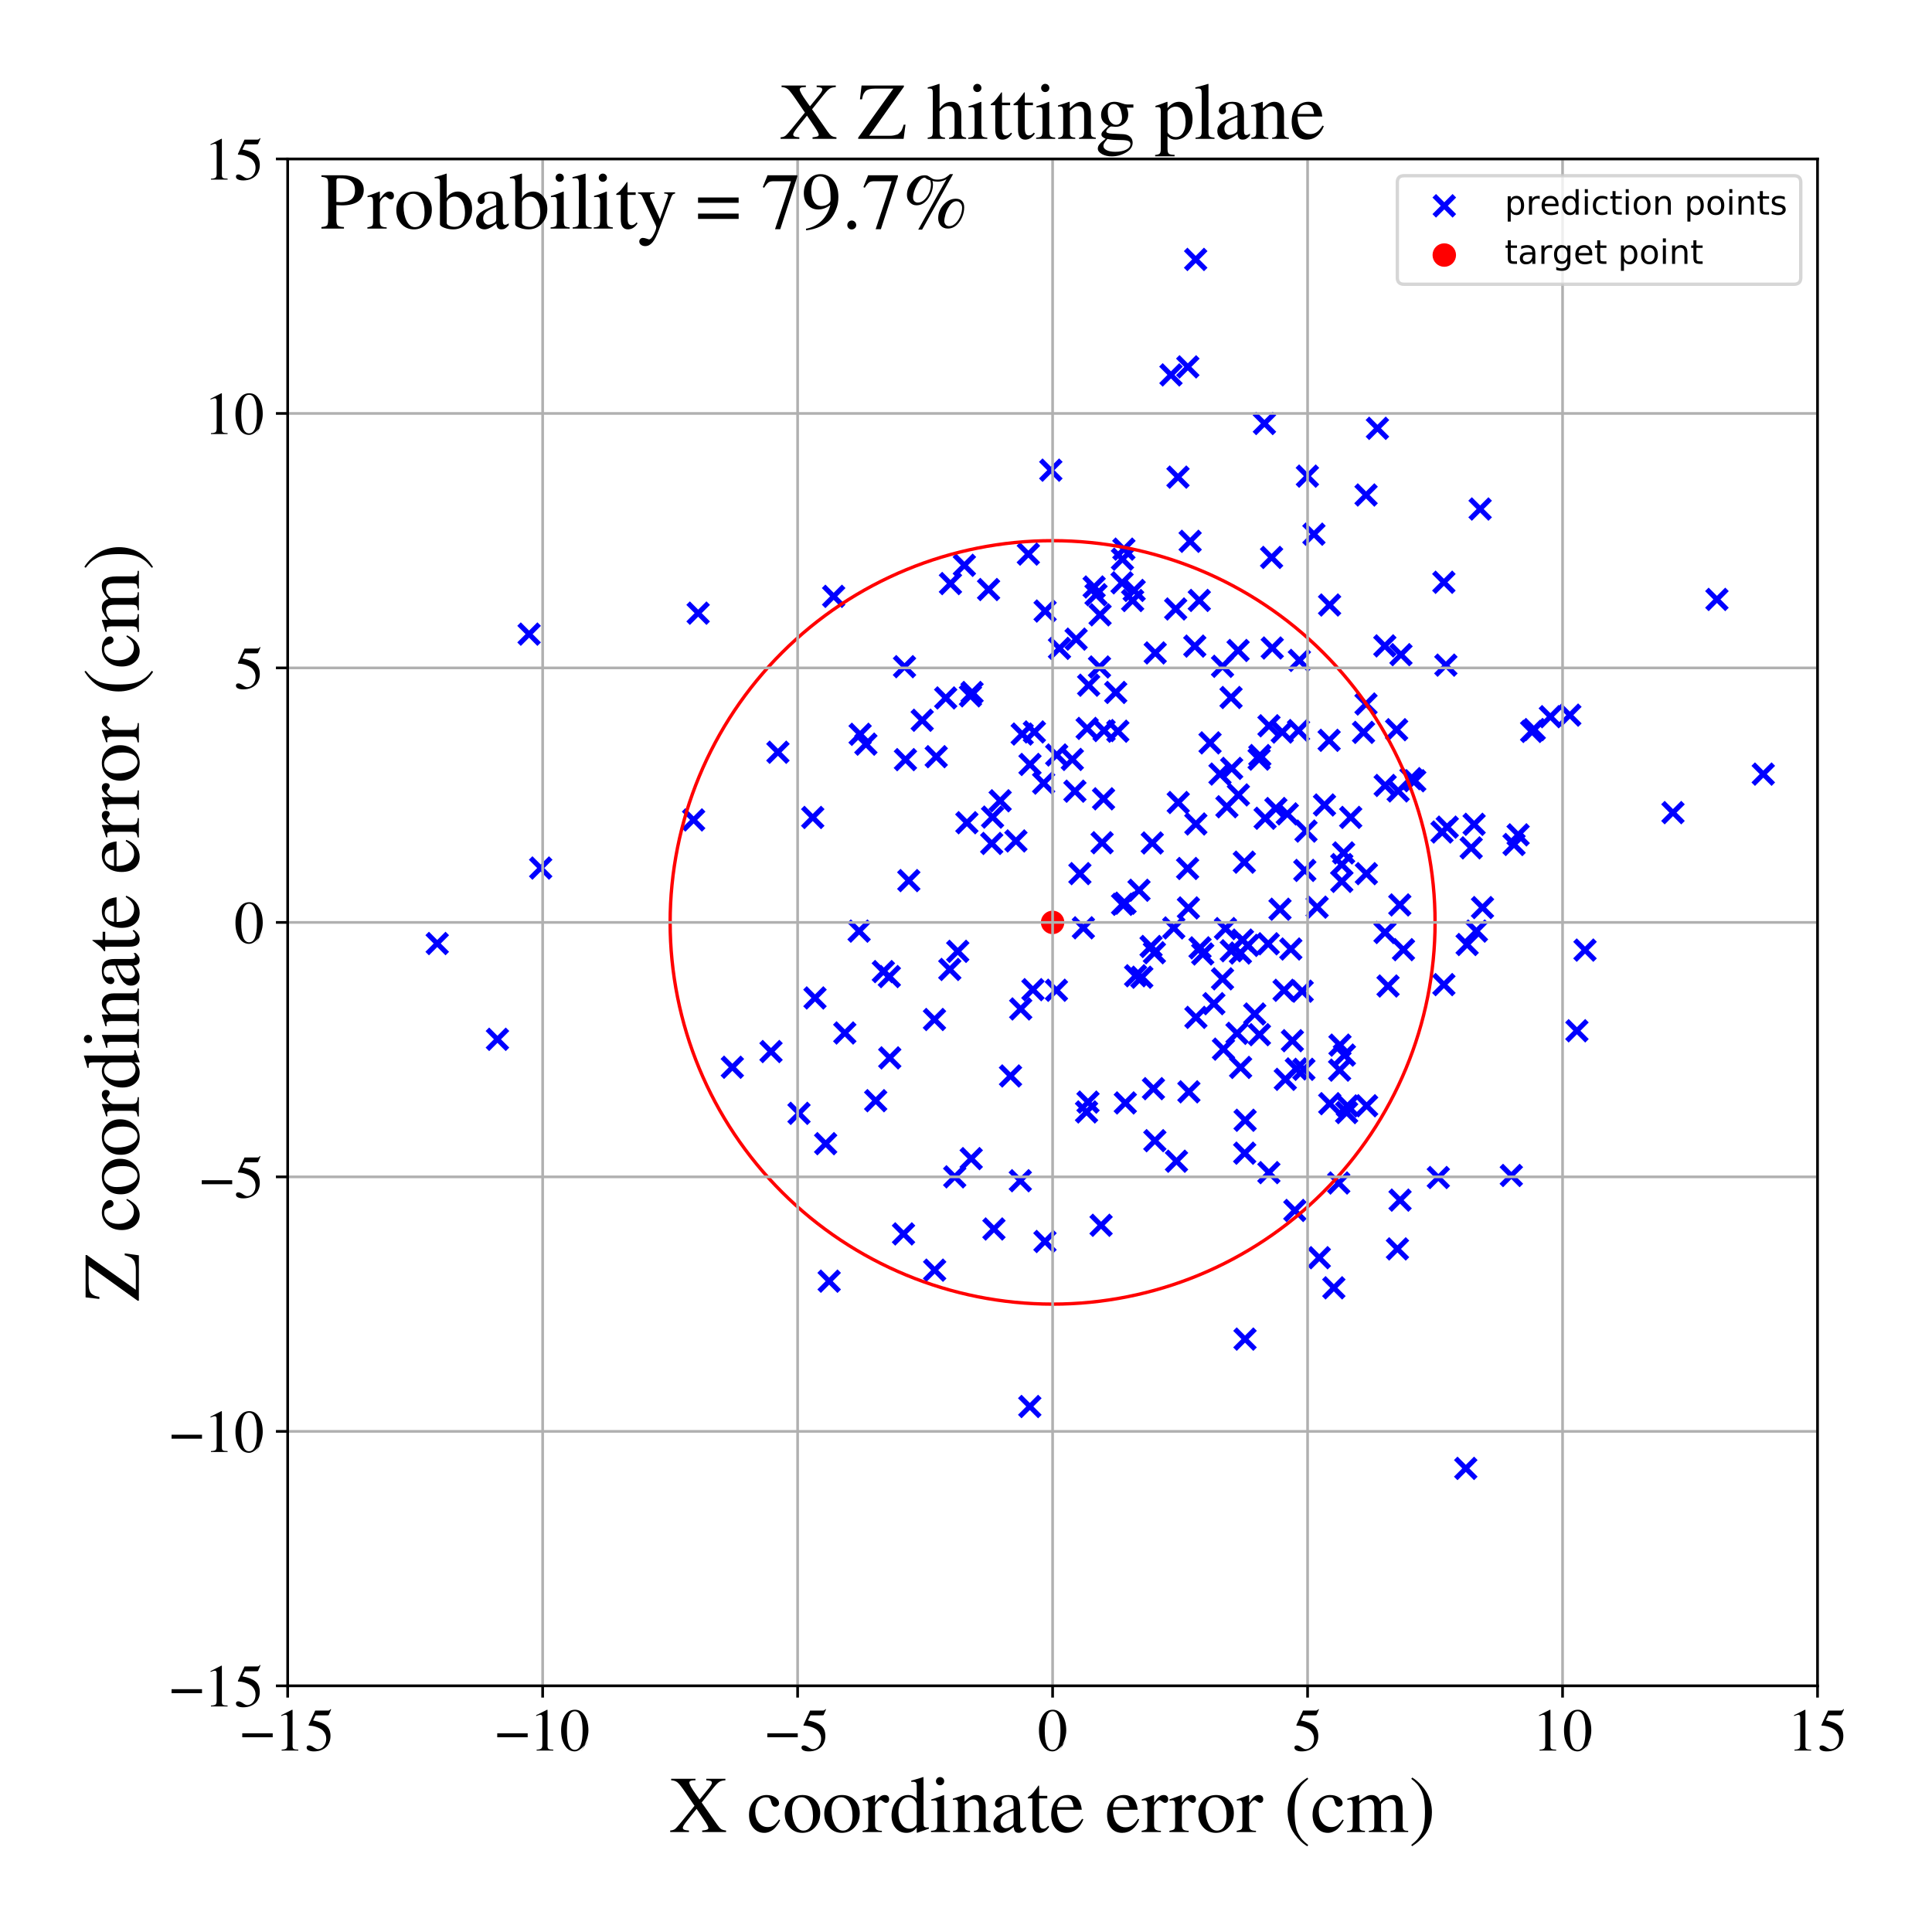 <?xml version="1.0" encoding="utf-8" standalone="no"?>
<!DOCTYPE svg PUBLIC "-//W3C//DTD SVG 1.1//EN"
  "http://www.w3.org/Graphics/SVG/1.1/DTD/svg11.dtd">
<!-- Created with matplotlib (https://matplotlib.org/) -->
<svg height="576pt" version="1.1" viewBox="0 0 576 576" width="576pt" xmlns="http://www.w3.org/2000/svg" xmlns:xlink="http://www.w3.org/1999/xlink">
 <defs>
  <style type="text/css">
*{stroke-linecap:butt;stroke-linejoin:round;}
  </style>
 </defs>
 <g id="figure_1">
  <g id="patch_1">
   <path d="M 0 576 
L 576 576 
L 576 0 
L 0 0 
z
" style="fill:#ffffff;"/>
  </g>
  <g id="axes_1">
   <g id="patch_2">
    <path d="M 85.766 502.609 
L 541.875 502.609 
L 541.875 47.391 
L 85.766 47.391 
z
" style="fill:#ffffff;"/>
   </g>
   <g id="PathCollection_1">
    <defs>
     <path d="M -3 3 
L 3 -3 
M -3 -3 
L 3 3 
" id="meabc4371a1" style="stroke:#0000ff;stroke-width:1.5;"/>
    </defs>
    <g clip-path="url(#p8e30c134b4)">
     <use style="fill:#0000ff;stroke:#0000ff;stroke-width:1.5;" x="328.581" xlink:href="#meabc4371a1" y="251.251"/>
     <use style="fill:#0000ff;stroke:#0000ff;stroke-width:1.5;" x="437.406" xlink:href="#meabc4371a1" y="281.594"/>
     <use style="fill:#0000ff;stroke:#0000ff;stroke-width:1.5;" x="367.086" xlink:href="#meabc4371a1" y="283.454"/>
     <use style="fill:#0000ff;stroke:#0000ff;stroke-width:1.5;" x="265.142" xlink:href="#meabc4371a1" y="291.152"/>
     <use style="fill:#0000ff;stroke:#0000ff;stroke-width:1.5;" x="270.949" xlink:href="#meabc4371a1" y="262.538"/>
     <use style="fill:#0000ff;stroke:#0000ff;stroke-width:1.5;" x="369.811" xlink:href="#meabc4371a1" y="284.137"/>
     <use style="fill:#0000ff;stroke:#0000ff;stroke-width:1.5;" x="283.173" xlink:href="#meabc4371a1" y="289.03"/>
     <use style="fill:#0000ff;stroke:#0000ff;stroke-width:1.5;" x="357.771" xlink:href="#meabc4371a1" y="282.585"/>
     <use style="fill:#0000ff;stroke:#0000ff;stroke-width:1.5;" x="420.659" xlink:href="#meabc4371a1" y="232.146"/>
     <use style="fill:#0000ff;stroke:#0000ff;stroke-width:1.5;" x="229.866" xlink:href="#meabc4371a1" y="313.505"/>
     <use style="fill:#0000ff;stroke:#0000ff;stroke-width:1.5;" x="417.678" xlink:href="#meabc4371a1" y="195.18"/>
     <use style="fill:#0000ff;stroke:#0000ff;stroke-width:1.5;" x="364.481" xlink:href="#meabc4371a1" y="198.655"/>
     <use style="fill:#0000ff;stroke:#0000ff;stroke-width:1.5;" x="298.186" xlink:href="#meabc4371a1" y="238.742"/>
     <use style="fill:#0000ff;stroke:#0000ff;stroke-width:1.5;" x="396.446" xlink:href="#meabc4371a1" y="329.046"/>
     <use style="fill:#0000ff;stroke:#0000ff;stroke-width:1.5;" x="351.279" xlink:href="#meabc4371a1" y="239.259"/>
     <use style="fill:#0000ff;stroke:#0000ff;stroke-width:1.5;" x="387.393" xlink:href="#meabc4371a1" y="196.896"/>
     <use style="fill:#0000ff;stroke:#0000ff;stroke-width:1.5;" x="327.804" xlink:href="#meabc4371a1" y="198.852"/>
     <use style="fill:#0000ff;stroke:#0000ff;stroke-width:1.5;" x="334.68" xlink:href="#meabc4371a1" y="269.61"/>
     <use style="fill:#0000ff;stroke:#0000ff;stroke-width:1.5;" x="246.159" xlink:href="#meabc4371a1" y="340.968"/>
     <use style="fill:#0000ff;stroke:#0000ff;stroke-width:1.5;" x="208.145" xlink:href="#meabc4371a1" y="182.807"/>
     <use style="fill:#0000ff;stroke:#0000ff;stroke-width:1.5;" x="383.199" xlink:href="#meabc4371a1" y="321.791"/>
     <use style="fill:#0000ff;stroke:#0000ff;stroke-width:1.5;" x="429.913" xlink:href="#meabc4371a1" y="248.054"/>
     <use style="fill:#0000ff;stroke:#0000ff;stroke-width:1.5;" x="349.946" xlink:href="#meabc4371a1" y="276.652"/>
     <use style="fill:#0000ff;stroke:#0000ff;stroke-width:1.5;" x="472.549" xlink:href="#meabc4371a1" y="283.261"/>
     <use style="fill:#0000ff;stroke:#0000ff;stroke-width:1.5;" x="311.539" xlink:href="#meabc4371a1" y="370.131"/>
     <use style="fill:#0000ff;stroke:#0000ff;stroke-width:1.5;" x="451.388" xlink:href="#meabc4371a1" y="251.77"/>
     <use style="fill:#0000ff;stroke:#0000ff;stroke-width:1.5;" x="256.436" xlink:href="#meabc4371a1" y="218.92"/>
     <use style="fill:#0000ff;stroke:#0000ff;stroke-width:1.5;" x="269.95" xlink:href="#meabc4371a1" y="226.474"/>
     <use style="fill:#0000ff;stroke:#0000ff;stroke-width:1.5;" x="412.917" xlink:href="#meabc4371a1" y="278.013"/>
     <use style="fill:#0000ff;stroke:#0000ff;stroke-width:1.5;" x="389.009" xlink:href="#meabc4371a1" y="259.502"/>
     <use style="fill:#0000ff;stroke:#0000ff;stroke-width:1.5;" x="324.374" xlink:href="#meabc4371a1" y="328.583"/>
     <use style="fill:#0000ff;stroke:#0000ff;stroke-width:1.5;" x="339.582" xlink:href="#meabc4371a1" y="265.42"/>
     <use style="fill:#0000ff;stroke:#0000ff;stroke-width:1.5;" x="218.341" xlink:href="#meabc4371a1" y="318.188"/>
     <use style="fill:#0000ff;stroke:#0000ff;stroke-width:1.5;" x="418.428" xlink:href="#meabc4371a1" y="283.131"/>
     <use style="fill:#0000ff;stroke:#0000ff;stroke-width:1.5;" x="337.676" xlink:href="#meabc4371a1" y="179.039"/>
     <use style="fill:#0000ff;stroke:#0000ff;stroke-width:1.5;" x="437.003" xlink:href="#meabc4371a1" y="437.781"/>
     <use style="fill:#0000ff;stroke:#0000ff;stroke-width:1.5;" x="329.164" xlink:href="#meabc4371a1" y="217.807"/>
     <use style="fill:#0000ff;stroke:#0000ff;stroke-width:1.5;" x="338.136" xlink:href="#meabc4371a1" y="176.031"/>
     <use style="fill:#0000ff;stroke:#0000ff;stroke-width:1.5;" x="382.832" xlink:href="#meabc4371a1" y="295.249"/>
     <use style="fill:#0000ff;stroke:#0000ff;stroke-width:1.5;" x="356.546" xlink:href="#meabc4371a1" y="303.318"/>
     <use style="fill:#0000ff;stroke:#0000ff;stroke-width:1.5;" x="385.311" xlink:href="#meabc4371a1" y="310.27"/>
     <use style="fill:#0000ff;stroke:#0000ff;stroke-width:1.5;" x="416.629" xlink:href="#meabc4371a1" y="372.342"/>
     <use style="fill:#0000ff;stroke:#0000ff;stroke-width:1.5;" x="278.657" xlink:href="#meabc4371a1" y="378.681"/>
     <use style="fill:#0000ff;stroke:#0000ff;stroke-width:1.5;" x="334.525" xlink:href="#meabc4371a1" y="173.758"/>
     <use style="fill:#0000ff;stroke:#0000ff;stroke-width:1.5;" x="261.08" xlink:href="#meabc4371a1" y="328.154"/>
     <use style="fill:#0000ff;stroke:#0000ff;stroke-width:1.5;" x="344.169" xlink:href="#meabc4371a1" y="284.046"/>
     <use style="fill:#0000ff;stroke:#0000ff;stroke-width:1.5;" x="296.327" xlink:href="#meabc4371a1" y="366.408"/>
     <use style="fill:#0000ff;stroke:#0000ff;stroke-width:1.5;" x="431.063" xlink:href="#meabc4371a1" y="198.301"/>
     <use style="fill:#0000ff;stroke:#0000ff;stroke-width:1.5;" x="456.637" xlink:href="#meabc4371a1" y="218.063"/>
     <use style="fill:#0000ff;stroke:#0000ff;stroke-width:1.5;" x="315.872" xlink:href="#meabc4371a1" y="193.301"/>
     <use style="fill:#0000ff;stroke:#0000ff;stroke-width:1.5;" x="438.612" xlink:href="#meabc4371a1" y="252.78"/>
     <use style="fill:#0000ff;stroke:#0000ff;stroke-width:1.5;" x="285.541" xlink:href="#meabc4371a1" y="283.629"/>
     <use style="fill:#0000ff;stroke:#0000ff;stroke-width:1.5;" x="384.841" xlink:href="#meabc4371a1" y="282.936"/>
     <use style="fill:#0000ff;stroke:#0000ff;stroke-width:1.5;" x="367.021" xlink:href="#meabc4371a1" y="207.953"/>
     <use style="fill:#0000ff;stroke:#0000ff;stroke-width:1.5;" x="358.582" xlink:href="#meabc4371a1" y="284.415"/>
     <use style="fill:#0000ff;stroke:#0000ff;stroke-width:1.5;" x="354.825" xlink:href="#meabc4371a1" y="161.385"/>
     <use style="fill:#0000ff;stroke:#0000ff;stroke-width:1.5;" x="388.735" xlink:href="#meabc4371a1" y="318.806"/>
     <use style="fill:#0000ff;stroke:#0000ff;stroke-width:1.5;" x="263.362" xlink:href="#meabc4371a1" y="289.665"/>
     <use style="fill:#0000ff;stroke:#0000ff;stroke-width:1.5;" x="393.33" xlink:href="#meabc4371a1" y="374.969"/>
     <use style="fill:#0000ff;stroke:#0000ff;stroke-width:1.5;" x="400.038" xlink:href="#meabc4371a1" y="262.776"/>
     <use style="fill:#0000ff;stroke:#0000ff;stroke-width:1.5;" x="327.973" xlink:href="#meabc4371a1" y="183.304"/>
     <use style="fill:#0000ff;stroke:#0000ff;stroke-width:1.5;" x="295.922" xlink:href="#meabc4371a1" y="243.607"/>
     <use style="fill:#0000ff;stroke:#0000ff;stroke-width:1.5;" x="356.527" xlink:href="#meabc4371a1" y="245.658"/>
     <use style="fill:#0000ff;stroke:#0000ff;stroke-width:1.5;" x="376.973" xlink:href="#meabc4371a1" y="126.255"/>
     <use style="fill:#0000ff;stroke:#0000ff;stroke-width:1.5;" x="351.2" xlink:href="#meabc4371a1" y="142.249"/>
     <use style="fill:#0000ff;stroke:#0000ff;stroke-width:1.5;" x="406.517" xlink:href="#meabc4371a1" y="218.347"/>
     <use style="fill:#0000ff;stroke:#0000ff;stroke-width:1.5;" x="247.206" xlink:href="#meabc4371a1" y="381.963"/>
     <use style="fill:#0000ff;stroke:#0000ff;stroke-width:1.5;" x="369.872" xlink:href="#meabc4371a1" y="318.239"/>
     <use style="fill:#0000ff;stroke:#0000ff;stroke-width:1.5;" x="344.415" xlink:href="#meabc4371a1" y="194.66"/>
     <use style="fill:#0000ff;stroke:#0000ff;stroke-width:1.5;" x="304.191" xlink:href="#meabc4371a1" y="352.017"/>
     <use style="fill:#0000ff;stroke:#0000ff;stroke-width:1.5;" x="238.212" xlink:href="#meabc4371a1" y="331.924"/>
     <use style="fill:#0000ff;stroke:#0000ff;stroke-width:1.5;" x="407.369" xlink:href="#meabc4371a1" y="260.469"/>
     <use style="fill:#0000ff;stroke:#0000ff;stroke-width:1.5;" x="402.694" xlink:href="#meabc4371a1" y="243.697"/>
     <use style="fill:#0000ff;stroke:#0000ff;stroke-width:1.5;" x="307.021" xlink:href="#meabc4371a1" y="419.333"/>
     <use style="fill:#0000ff;stroke:#0000ff;stroke-width:1.5;" x="274.945" xlink:href="#meabc4371a1" y="214.734"/>
     <use style="fill:#0000ff;stroke:#0000ff;stroke-width:1.5;" x="389.366" xlink:href="#meabc4371a1" y="247.78"/>
     <use style="fill:#0000ff;stroke:#0000ff;stroke-width:1.5;" x="379.108" xlink:href="#meabc4371a1" y="166.19"/>
     <use style="fill:#0000ff;stroke:#0000ff;stroke-width:1.5;" x="206.795" xlink:href="#meabc4371a1" y="244.451"/>
     <use style="fill:#0000ff;stroke:#0000ff;stroke-width:1.5;" x="304.756" xlink:href="#meabc4371a1" y="218.848"/>
     <use style="fill:#0000ff;stroke:#0000ff;stroke-width:1.5;" x="450.583" xlink:href="#meabc4371a1" y="350.452"/>
     <use style="fill:#0000ff;stroke:#0000ff;stroke-width:1.5;" x="440.174" xlink:href="#meabc4371a1" y="277.593"/>
     <use style="fill:#0000ff;stroke:#0000ff;stroke-width:1.5;" x="377.18" xlink:href="#meabc4371a1" y="243.95"/>
     <use style="fill:#0000ff;stroke:#0000ff;stroke-width:1.5;" x="289.552" xlink:href="#meabc4371a1" y="345.43"/>
     <use style="fill:#0000ff;stroke:#0000ff;stroke-width:1.5;" x="256.133" xlink:href="#meabc4371a1" y="277.606"/>
     <use style="fill:#0000ff;stroke:#0000ff;stroke-width:1.5;" x="361.896" xlink:href="#meabc4371a1" y="299.231"/>
     <use style="fill:#0000ff;stroke:#0000ff;stroke-width:1.5;" x="242.983" xlink:href="#meabc4371a1" y="297.527"/>
     <use style="fill:#0000ff;stroke:#0000ff;stroke-width:1.5;" x="344.306" xlink:href="#meabc4371a1" y="340.078"/>
     <use style="fill:#0000ff;stroke:#0000ff;stroke-width:1.5;" x="311.582" xlink:href="#meabc4371a1" y="182.173"/>
     <use style="fill:#0000ff;stroke:#0000ff;stroke-width:1.5;" x="326.202" xlink:href="#meabc4371a1" y="175.003"/>
     <use style="fill:#0000ff;stroke:#0000ff;stroke-width:1.5;" x="371.091" xlink:href="#meabc4371a1" y="343.803"/>
     <use style="fill:#0000ff;stroke:#0000ff;stroke-width:1.5;" x="400.038" xlink:href="#meabc4371a1" y="257.764"/>
     <use style="fill:#0000ff;stroke:#0000ff;stroke-width:1.5;" x="288.267" xlink:href="#meabc4371a1" y="245.282"/>
     <use style="fill:#0000ff;stroke:#0000ff;stroke-width:1.5;" x="333.271" xlink:href="#meabc4371a1" y="218.001"/>
     <use style="fill:#0000ff;stroke:#0000ff;stroke-width:1.5;" x="399.494" xlink:href="#meabc4371a1" y="311.589"/>
     <use style="fill:#0000ff;stroke:#0000ff;stroke-width:1.5;" x="320.83" xlink:href="#meabc4371a1" y="190.549"/>
     <use style="fill:#0000ff;stroke:#0000ff;stroke-width:1.5;" x="308.388" xlink:href="#meabc4371a1" y="218.219"/>
     <use style="fill:#0000ff;stroke:#0000ff;stroke-width:1.5;" x="283.365" xlink:href="#meabc4371a1" y="173.986"/>
     <use style="fill:#0000ff;stroke:#0000ff;stroke-width:1.5;" x="401.479" xlink:href="#meabc4371a1" y="331.698"/>
     <use style="fill:#0000ff;stroke:#0000ff;stroke-width:1.5;" x="157.743" xlink:href="#meabc4371a1" y="189.056"/>
     <use style="fill:#0000ff;stroke:#0000ff;stroke-width:1.5;" x="793.387" xlink:href="#meabc4371a1" y="134.762"/>
     <use style="fill:#0000ff;stroke:#0000ff;stroke-width:1.5;" x="356.477" xlink:href="#meabc4371a1" y="77.349"/>
     <use style="fill:#0000ff;stroke:#0000ff;stroke-width:1.5;" x="410.665" xlink:href="#meabc4371a1" y="127.701"/>
     <use style="fill:#0000ff;stroke:#0000ff;stroke-width:1.5;" x="452.605" xlink:href="#meabc4371a1" y="248.9"/>
     <use style="fill:#0000ff;stroke:#0000ff;stroke-width:1.5;" x="381.615" xlink:href="#meabc4371a1" y="271.075"/>
     <use style="fill:#0000ff;stroke:#0000ff;stroke-width:1.5;" x="284.638" xlink:href="#meabc4371a1" y="350.86"/>
     <use style="fill:#0000ff;stroke:#0000ff;stroke-width:1.5;" x="386.042" xlink:href="#meabc4371a1" y="360.876"/>
     <use style="fill:#0000ff;stroke:#0000ff;stroke-width:1.5;" x="525.695" xlink:href="#meabc4371a1" y="230.796"/>
     <use style="fill:#0000ff;stroke:#0000ff;stroke-width:1.5;" x="378.326" xlink:href="#meabc4371a1" y="216.379"/>
     <use style="fill:#0000ff;stroke:#0000ff;stroke-width:1.5;" x="470.136" xlink:href="#meabc4371a1" y="307.308"/>
     <use style="fill:#0000ff;stroke:#0000ff;stroke-width:1.5;" x="289.328" xlink:href="#meabc4371a1" y="207.458"/>
     <use style="fill:#0000ff;stroke:#0000ff;stroke-width:1.5;" x="375.39" xlink:href="#meabc4371a1" y="226.325"/>
     <use style="fill:#0000ff;stroke:#0000ff;stroke-width:1.5;" x="372.066" xlink:href="#meabc4371a1" y="281.856"/>
     <use style="fill:#0000ff;stroke:#0000ff;stroke-width:1.5;" x="323.94" xlink:href="#meabc4371a1" y="331.507"/>
     <use style="fill:#0000ff;stroke:#0000ff;stroke-width:1.5;" x="338.563" xlink:href="#meabc4371a1" y="290.908"/>
     <use style="fill:#0000ff;stroke:#0000ff;stroke-width:1.5;" x="439.489" xlink:href="#meabc4371a1" y="245.759"/>
     <use style="fill:#0000ff;stroke:#0000ff;stroke-width:1.5;" x="387.134" xlink:href="#meabc4371a1" y="217.797"/>
     <use style="fill:#0000ff;stroke:#0000ff;stroke-width:1.5;" x="161.2" xlink:href="#meabc4371a1" y="258.796"/>
     <use style="fill:#0000ff;stroke:#0000ff;stroke-width:1.5;" x="382.279" xlink:href="#meabc4371a1" y="218.258"/>
     <use style="fill:#0000ff;stroke:#0000ff;stroke-width:1.5;" x="383.788" xlink:href="#meabc4371a1" y="242.648"/>
     <use style="fill:#0000ff;stroke:#0000ff;stroke-width:1.5;" x="335.408" xlink:href="#meabc4371a1" y="269.273"/>
     <use style="fill:#0000ff;stroke:#0000ff;stroke-width:1.5;" x="321.958" xlink:href="#meabc4371a1" y="260.458"/>
     <use style="fill:#0000ff;stroke:#0000ff;stroke-width:1.5;" x="307.081" xlink:href="#meabc4371a1" y="227.908"/>
     <use style="fill:#0000ff;stroke:#0000ff;stroke-width:1.5;" x="511.877" xlink:href="#meabc4371a1" y="178.71"/>
     <use style="fill:#0000ff;stroke:#0000ff;stroke-width:1.5;" x="228.879" xlink:href="#meabc4371a1" y="37.16"/>
     <use style="fill:#0000ff;stroke:#0000ff;stroke-width:1.5;" x="417.405" xlink:href="#meabc4371a1" y="357.802"/>
     <use style="fill:#0000ff;stroke:#0000ff;stroke-width:1.5;" x="412.968" xlink:href="#meabc4371a1" y="234.173"/>
     <use style="fill:#0000ff;stroke:#0000ff;stroke-width:1.5;" x="248.543" xlink:href="#meabc4371a1" y="177.794"/>
     <use style="fill:#0000ff;stroke:#0000ff;stroke-width:1.5;" x="231.928" xlink:href="#meabc4371a1" y="224.27"/>
     <use style="fill:#0000ff;stroke:#0000ff;stroke-width:1.5;" x="343.171" xlink:href="#meabc4371a1" y="282.175"/>
     <use style="fill:#0000ff;stroke:#0000ff;stroke-width:1.5;" x="400.817" xlink:href="#meabc4371a1" y="314.558"/>
     <use style="fill:#0000ff;stroke:#0000ff;stroke-width:1.5;" x="258.152" xlink:href="#meabc4371a1" y="221.858"/>
     <use style="fill:#0000ff;stroke:#0000ff;stroke-width:1.5;" x="416.388" xlink:href="#meabc4371a1" y="217.55"/>
     <use style="fill:#0000ff;stroke:#0000ff;stroke-width:1.5;" x="335.501" xlink:href="#meabc4371a1" y="328.823"/>
     <use style="fill:#0000ff;stroke:#0000ff;stroke-width:1.5;" x="302.883" xlink:href="#meabc4371a1" y="250.714"/>
     <use style="fill:#0000ff;stroke:#0000ff;stroke-width:1.5;" x="301.273" xlink:href="#meabc4371a1" y="320.783"/>
     <use style="fill:#0000ff;stroke:#0000ff;stroke-width:1.5;" x="430.474" xlink:href="#meabc4371a1" y="293.549"/>
     <use style="fill:#0000ff;stroke:#0000ff;stroke-width:1.5;" x="388.235" xlink:href="#meabc4371a1" y="295.51"/>
     <use style="fill:#0000ff;stroke:#0000ff;stroke-width:1.5;" x="354.13" xlink:href="#meabc4371a1" y="109.383"/>
     <use style="fill:#0000ff;stroke:#0000ff;stroke-width:1.5;" x="499.452" xlink:href="#meabc4371a1" y="25.157"/>
     <use style="fill:#0000ff;stroke:#0000ff;stroke-width:1.5;" x="371.216" xlink:href="#meabc4371a1" y="333.992"/>
     <use style="fill:#0000ff;stroke:#0000ff;stroke-width:1.5;" x="379.304" xlink:href="#meabc4371a1" y="193.192"/>
     <use style="fill:#0000ff;stroke:#0000ff;stroke-width:1.5;" x="278.603" xlink:href="#meabc4371a1" y="303.949"/>
     <use style="fill:#0000ff;stroke:#0000ff;stroke-width:1.5;" x="295.672" xlink:href="#meabc4371a1" y="251.461"/>
     <use style="fill:#0000ff;stroke:#0000ff;stroke-width:1.5;" x="299.713" xlink:href="#meabc4371a1" y="-0.636"/>
     <use style="fill:#0000ff;stroke:#0000ff;stroke-width:1.5;" x="343.883" xlink:href="#meabc4371a1" y="324.57"/>
     <use style="fill:#0000ff;stroke:#0000ff;stroke-width:1.5;" x="-1" xlink:href="#meabc4371a1" y="293.719"/>
     <use style="fill:#0000ff;stroke:#0000ff;stroke-width:1.5;" x="-1" xlink:href="#meabc4371a1" y="322.195"/>
     <use style="fill:#0000ff;stroke:#0000ff;stroke-width:1.5;" x="371.185" xlink:href="#meabc4371a1" y="399.239"/>
     <use style="fill:#0000ff;stroke:#0000ff;stroke-width:1.5;" x="307.951" xlink:href="#meabc4371a1" y="295.052"/>
     <use style="fill:#0000ff;stroke:#0000ff;stroke-width:1.5;" x="392.685" xlink:href="#meabc4371a1" y="270.458"/>
     <use style="fill:#0000ff;stroke:#0000ff;stroke-width:1.5;" x="335.072" xlink:href="#meabc4371a1" y="163.719"/>
     <use style="fill:#0000ff;stroke:#0000ff;stroke-width:1.5;" x="399.386" xlink:href="#meabc4371a1" y="319.048"/>
     <use style="fill:#0000ff;stroke:#0000ff;stroke-width:1.5;" x="364.479" xlink:href="#meabc4371a1" y="291.826"/>
     <use style="fill:#0000ff;stroke:#0000ff;stroke-width:1.5;" x="407.444" xlink:href="#meabc4371a1" y="329.665"/>
     <use style="fill:#0000ff;stroke:#0000ff;stroke-width:1.5;" x="365.788" xlink:href="#meabc4371a1" y="240.524"/>
     <use style="fill:#0000ff;stroke:#0000ff;stroke-width:1.5;" x="430.471" xlink:href="#meabc4371a1" y="173.596"/>
     <use style="fill:#0000ff;stroke:#0000ff;stroke-width:1.5;" x="326.765" xlink:href="#meabc4371a1" y="177.298"/>
     <use style="fill:#0000ff;stroke:#0000ff;stroke-width:1.5;" x="378.107" xlink:href="#meabc4371a1" y="281.376"/>
     <use style="fill:#0000ff;stroke:#0000ff;stroke-width:1.5;" x="265.27" xlink:href="#meabc4371a1" y="315.393"/>
     <use style="fill:#0000ff;stroke:#0000ff;stroke-width:1.5;" x="441.986" xlink:href="#meabc4371a1" y="270.583"/>
     <use style="fill:#0000ff;stroke:#0000ff;stroke-width:1.5;" x="306.592" xlink:href="#meabc4371a1" y="165.196"/>
     <use style="fill:#0000ff;stroke:#0000ff;stroke-width:1.5;" x="328.275" xlink:href="#meabc4371a1" y="365.302"/>
     <use style="fill:#0000ff;stroke:#0000ff;stroke-width:1.5;" x="343.537" xlink:href="#meabc4371a1" y="251.319"/>
     <use style="fill:#0000ff;stroke:#0000ff;stroke-width:1.5;" x="370.981" xlink:href="#meabc4371a1" y="257.047"/>
     <use style="fill:#0000ff;stroke:#0000ff;stroke-width:1.5;" x="391.729" xlink:href="#meabc4371a1" y="159.26"/>
     <use style="fill:#0000ff;stroke:#0000ff;stroke-width:1.5;" x="287.516" xlink:href="#meabc4371a1" y="168.538"/>
     <use style="fill:#0000ff;stroke:#0000ff;stroke-width:1.5;" x="313.287" xlink:href="#meabc4371a1" y="140.178"/>
     <use style="fill:#0000ff;stroke:#0000ff;stroke-width:1.5;" x="412.864" xlink:href="#meabc4371a1" y="192.563"/>
     <use style="fill:#0000ff;stroke:#0000ff;stroke-width:1.5;" x="389.784" xlink:href="#meabc4371a1" y="141.955"/>
     <use style="fill:#0000ff;stroke:#0000ff;stroke-width:1.5;" x="367.208" xlink:href="#meabc4371a1" y="229.087"/>
     <use style="fill:#0000ff;stroke:#0000ff;stroke-width:1.5;" x="396.4" xlink:href="#meabc4371a1" y="180.373"/>
     <use style="fill:#0000ff;stroke:#0000ff;stroke-width:1.5;" x="369.123" xlink:href="#meabc4371a1" y="193.93"/>
     <use style="fill:#0000ff;stroke:#0000ff;stroke-width:1.5;" x="369.209" xlink:href="#meabc4371a1" y="236.99"/>
     <use style="fill:#0000ff;stroke:#0000ff;stroke-width:1.5;" x="319.705" xlink:href="#meabc4371a1" y="226.417"/>
     <use style="fill:#0000ff;stroke:#0000ff;stroke-width:1.5;" x="413.825" xlink:href="#meabc4371a1" y="293.965"/>
     <use style="fill:#0000ff;stroke:#0000ff;stroke-width:1.5;" x="311.147" xlink:href="#meabc4371a1" y="233.476"/>
     <use style="fill:#0000ff;stroke:#0000ff;stroke-width:1.5;" x="375.602" xlink:href="#meabc4371a1" y="225.254"/>
     <use style="fill:#0000ff;stroke:#0000ff;stroke-width:1.5;" x="289.813" xlink:href="#meabc4371a1" y="206.455"/>
     <use style="fill:#0000ff;stroke:#0000ff;stroke-width:1.5;" x="416.843" xlink:href="#meabc4371a1" y="235.809"/>
     <use style="fill:#0000ff;stroke:#0000ff;stroke-width:1.5;" x="417.334" xlink:href="#meabc4371a1" y="269.79"/>
     <use style="fill:#0000ff;stroke:#0000ff;stroke-width:1.5;" x="421.79" xlink:href="#meabc4371a1" y="232.77"/>
     <use style="fill:#0000ff;stroke:#0000ff;stroke-width:1.5;" x="378.302" xlink:href="#meabc4371a1" y="349.602"/>
     <use style="fill:#0000ff;stroke:#0000ff;stroke-width:1.5;" x="457.418" xlink:href="#meabc4371a1" y="217.512"/>
     <use style="fill:#0000ff;stroke:#0000ff;stroke-width:1.5;" x="269.672" xlink:href="#meabc4371a1" y="198.761"/>
     <use style="fill:#0000ff;stroke:#0000ff;stroke-width:1.5;" x="441.281" xlink:href="#meabc4371a1" y="151.758"/>
     <use style="fill:#0000ff;stroke:#0000ff;stroke-width:1.5;" x="468.019" xlink:href="#meabc4371a1" y="213.209"/>
     <use style="fill:#0000ff;stroke:#0000ff;stroke-width:1.5;" x="462.223" xlink:href="#meabc4371a1" y="213.671"/>
     <use style="fill:#0000ff;stroke:#0000ff;stroke-width:1.5;" x="399.131" xlink:href="#meabc4371a1" y="352.697"/>
     <use style="fill:#0000ff;stroke:#0000ff;stroke-width:1.5;" x="363.719" xlink:href="#meabc4371a1" y="230.776"/>
     <use style="fill:#0000ff;stroke:#0000ff;stroke-width:1.5;" x="269.373" xlink:href="#meabc4371a1" y="367.873"/>
     <use style="fill:#0000ff;stroke:#0000ff;stroke-width:1.5;" x="354.067" xlink:href="#meabc4371a1" y="258.926"/>
     <use style="fill:#0000ff;stroke:#0000ff;stroke-width:1.5;" x="380.384" xlink:href="#meabc4371a1" y="241.046"/>
     <use style="fill:#0000ff;stroke:#0000ff;stroke-width:1.5;" x="354.454" xlink:href="#meabc4371a1" y="325.511"/>
     <use style="fill:#0000ff;stroke:#0000ff;stroke-width:1.5;" x="400.587" xlink:href="#meabc4371a1" y="254.284"/>
     <use style="fill:#0000ff;stroke:#0000ff;stroke-width:1.5;" x="498.771" xlink:href="#meabc4371a1" y="242.274"/>
     <use style="fill:#0000ff;stroke:#0000ff;stroke-width:1.5;" x="428.818" xlink:href="#meabc4371a1" y="351.059"/>
     <use style="fill:#0000ff;stroke:#0000ff;stroke-width:1.5;" x="394.881" xlink:href="#meabc4371a1" y="239.99"/>
     <use style="fill:#0000ff;stroke:#0000ff;stroke-width:1.5;" x="374.082" xlink:href="#meabc4371a1" y="302.311"/>
     <use style="fill:#0000ff;stroke:#0000ff;stroke-width:1.5;" x="324.117" xlink:href="#meabc4371a1" y="217.166"/>
     <use style="fill:#0000ff;stroke:#0000ff;stroke-width:1.5;" x="294.731" xlink:href="#meabc4371a1" y="175.761"/>
     <use style="fill:#0000ff;stroke:#0000ff;stroke-width:1.5;" x="386.488" xlink:href="#meabc4371a1" y="318.677"/>
     <use style="fill:#0000ff;stroke:#0000ff;stroke-width:1.5;" x="-1" xlink:href="#meabc4371a1" y="247.11"/>
     <use style="fill:#0000ff;stroke:#0000ff;stroke-width:1.5;" x="-1" xlink:href="#meabc4371a1" y="247.501"/>
     <use style="fill:#0000ff;stroke:#0000ff;stroke-width:1.5;" x="350.755" xlink:href="#meabc4371a1" y="346.2"/>
     <use style="fill:#0000ff;stroke:#0000ff;stroke-width:1.5;" x="364.758" xlink:href="#meabc4371a1" y="312.786"/>
     <use style="fill:#0000ff;stroke:#0000ff;stroke-width:1.5;" x="368.802" xlink:href="#meabc4371a1" y="308.074"/>
     <use style="fill:#0000ff;stroke:#0000ff;stroke-width:1.5;" x="407.257" xlink:href="#meabc4371a1" y="209.891"/>
     <use style="fill:#0000ff;stroke:#0000ff;stroke-width:1.5;" x="315.043" xlink:href="#meabc4371a1" y="225.087"/>
     <use style="fill:#0000ff;stroke:#0000ff;stroke-width:1.5;" x="329.01" xlink:href="#meabc4371a1" y="238.156"/>
     <use style="fill:#0000ff;stroke:#0000ff;stroke-width:1.5;" x="279.123" xlink:href="#meabc4371a1" y="225.593"/>
     <use style="fill:#0000ff;stroke:#0000ff;stroke-width:1.5;" x="808.698" xlink:href="#meabc4371a1" y="198.214"/>
     <use style="fill:#0000ff;stroke:#0000ff;stroke-width:1.5;" x="375.482" xlink:href="#meabc4371a1" y="308.475"/>
     <use style="fill:#0000ff;stroke:#0000ff;stroke-width:1.5;" x="242.307" xlink:href="#meabc4371a1" y="243.715"/>
     <use style="fill:#0000ff;stroke:#0000ff;stroke-width:1.5;" x="397.665" xlink:href="#meabc4371a1" y="383.945"/>
     <use style="fill:#0000ff;stroke:#0000ff;stroke-width:1.5;" x="401.711" xlink:href="#meabc4371a1" y="329.714"/>
     <use style="fill:#0000ff;stroke:#0000ff;stroke-width:1.5;" x="357.558" xlink:href="#meabc4371a1" y="179.01"/>
     <use style="fill:#0000ff;stroke:#0000ff;stroke-width:1.5;" x="304.315" xlink:href="#meabc4371a1" y="300.805"/>
     <use style="fill:#0000ff;stroke:#0000ff;stroke-width:1.5;" x="356.212" xlink:href="#meabc4371a1" y="192.631"/>
     <use style="fill:#0000ff;stroke:#0000ff;stroke-width:1.5;" x="431.481" xlink:href="#meabc4371a1" y="246.599"/>
     <use style="fill:#0000ff;stroke:#0000ff;stroke-width:1.5;" x="332.64" xlink:href="#meabc4371a1" y="206.443"/>
     <use style="fill:#0000ff;stroke:#0000ff;stroke-width:1.5;" x="281.954" xlink:href="#meabc4371a1" y="208.08"/>
     <use style="fill:#0000ff;stroke:#0000ff;stroke-width:1.5;" x="349.113" xlink:href="#meabc4371a1" y="111.775"/>
     <use style="fill:#0000ff;stroke:#0000ff;stroke-width:1.5;" x="334.647" xlink:href="#meabc4371a1" y="166.718"/>
     <use style="fill:#0000ff;stroke:#0000ff;stroke-width:1.5;" x="360.759" xlink:href="#meabc4371a1" y="221.48"/>
     <use style="fill:#0000ff;stroke:#0000ff;stroke-width:1.5;" x="148.308" xlink:href="#meabc4371a1" y="309.856"/>
     <use style="fill:#0000ff;stroke:#0000ff;stroke-width:1.5;" x="130.354" xlink:href="#meabc4371a1" y="281.298"/>
     <use style="fill:#0000ff;stroke:#0000ff;stroke-width:1.5;" x="370.419" xlink:href="#meabc4371a1" y="280.272"/>
     <use style="fill:#0000ff;stroke:#0000ff;stroke-width:1.5;" x="354.311" xlink:href="#meabc4371a1" y="270.683"/>
     <use style="fill:#0000ff;stroke:#0000ff;stroke-width:1.5;" x="322.994" xlink:href="#meabc4371a1" y="276.614"/>
     <use style="fill:#0000ff;stroke:#0000ff;stroke-width:1.5;" x="407.271" xlink:href="#meabc4371a1" y="147.578"/>
     <use style="fill:#0000ff;stroke:#0000ff;stroke-width:1.5;" x="251.869" xlink:href="#meabc4371a1" y="307.968"/>
     <use style="fill:#0000ff;stroke:#0000ff;stroke-width:1.5;" x="350.515" xlink:href="#meabc4371a1" y="181.56"/>
     <use style="fill:#0000ff;stroke:#0000ff;stroke-width:1.5;" x="365.36" xlink:href="#meabc4371a1" y="276.845"/>
     <use style="fill:#0000ff;stroke:#0000ff;stroke-width:1.5;" x="340.415" xlink:href="#meabc4371a1" y="291.347"/>
     <use style="fill:#0000ff;stroke:#0000ff;stroke-width:1.5;" x="396.264" xlink:href="#meabc4371a1" y="220.719"/>
     <use style="fill:#0000ff;stroke:#0000ff;stroke-width:1.5;" x="324.567" xlink:href="#meabc4371a1" y="204.284"/>
     <use style="fill:#0000ff;stroke:#0000ff;stroke-width:1.5;" x="314.968" xlink:href="#meabc4371a1" y="295.231"/>
     <use style="fill:#0000ff;stroke:#0000ff;stroke-width:1.5;" x="320.47" xlink:href="#meabc4371a1" y="235.881"/>
    </g>
   </g>
   <g id="PathCollection_2">
    <defs>
     <path d="M 0 3 
C 0.796 3 1.559 2.684 2.121 2.121 
C 2.684 1.559 3 0.796 3 0 
C 3 -0.796 2.684 -1.559 2.121 -2.121 
C 1.559 -2.684 0.796 -3 0 -3 
C -0.796 -3 -1.559 -2.684 -2.121 -2.121 
C -2.684 -1.559 -3 -0.796 -3 0 
C -3 0.796 -2.684 1.559 -2.121 2.121 
C -1.559 2.684 -0.796 3 0 3 
z
" id="m42f7048a1d" style="stroke:#ff0000;"/>
    </defs>
    <g clip-path="url(#p8e30c134b4)">
     <use style="fill:#ff0000;stroke:#ff0000;" x="313.82" xlink:href="#m42f7048a1d" y="275"/>
    </g>
   </g>
   <g id="patch_3">
    <path clip-path="url(#p8e30c134b4)" d="M 313.82 388.805 
C 344.061 388.805 373.067 376.814 394.45 355.472 
C 415.833 334.131 427.848 305.181 427.848 275 
C 427.848 244.819 415.833 215.869 394.45 194.528 
C 373.067 173.186 344.061 161.195 313.82 161.195 
C 283.58 161.195 254.574 173.186 233.191 194.528 
C 211.808 215.869 199.793 244.819 199.793 275 
C 199.793 305.181 211.808 334.131 233.191 355.472 
C 254.574 376.814 283.58 388.805 313.82 388.805 
z
" style="fill:none;stroke:#ff0000;stroke-linejoin:miter;"/>
   </g>
   <g id="matplotlib.axis_1">
    <g id="xtick_1">
     <g id="line2d_1">
      <path clip-path="url(#p8e30c134b4)" d="M 85.766 502.609 
L 85.766 47.391 
" style="fill:none;stroke:#b0b0b0;stroke-linecap:square;stroke-width:0.8;"/>
     </g>
     <g id="line2d_2">
      <defs>
       <path d="M 0 0 
L 0 3.5 
" id="maa26c69653" style="stroke:#000000;stroke-width:0.8;"/>
      </defs>
      <g>
       <use style="stroke:#000000;stroke-width:0.8;" x="85.766" xlink:href="#maa26c69653" y="502.609"/>
      </g>
     </g>
     <g id="text_1">
      <!-- −15 -->
      <defs>
       <path d="M 3 22 
L 3 28.594 
L 53.406 28.594 
L 53.406 22 
z
" id="FreeSerif-8722"/>
       <path d="M 18.297 59.297 
Q 16.5 59.297 11.094 57.094 
L 11.094 58.5 
L 29.094 67.594 
L 29.906 67.406 
L 29.906 7.406 
Q 29.906 3.797 31.703 2.688 
Q 33.5 1.594 39.406 1.5 
L 39.406 0 
L 11.797 0 
L 11.797 1.5 
Q 17.406 1.703 19.344 3.141 
Q 21.297 4.594 21.297 9.297 
L 21.297 54.594 
Q 21.297 59.297 18.297 59.297 
z
" id="FreeSerif-49"/>
       <path d="M 35.703 19.406 
Q 35.703 24.703 33.344 28.797 
Q 31 32.906 27.641 35.156 
Q 24.297 37.406 20.141 38.844 
Q 16 40.297 12.953 40.75 
Q 9.906 41.203 7.594 41.203 
Q 6.406 41.203 6.406 42 
Q 6.406 42.297 6.5 42.5 
L 17.406 66.203 
L 38.297 66.203 
Q 39.906 66.203 40.844 66.703 
Q 41.797 67.203 42.906 68.797 
L 43.797 68.094 
L 40 59.203 
Q 39.594 58.297 37.703 58.297 
L 18.094 58.297 
L 13.906 49.797 
Q 28.5 47.203 35.594 41.344 
Q 42.703 35.5 42.703 24.203 
Q 42.703 18.297 40.844 13.688 
Q 39 9.094 36.141 6.297 
Q 33.297 3.5 29.547 1.703 
Q 25.797 -0.094 22.344 -0.75 
Q 18.906 -1.406 15.406 -1.406 
Q 9.797 -1.406 6.5 0.25 
Q 3.203 1.906 3.203 4.797 
Q 3.203 8.5 7.5 8.5 
Q 10.297 8.5 14.75 5.391 
Q 19.203 2.297 21.797 2.297 
Q 27.703 2.297 31.703 7.25 
Q 35.703 12.203 35.703 19.406 
z
" id="FreeSerif-53"/>
      </defs>
      <g transform="translate(71.689 521.903)scale(0.18 -0.18)">
       <use xlink:href="#FreeSerif-8722"/>
       <use x="56.4" xlink:href="#FreeSerif-49"/>
       <use x="106.4" xlink:href="#FreeSerif-53"/>
      </g>
     </g>
    </g>
    <g id="xtick_2">
     <g id="line2d_3">
      <path clip-path="url(#p8e30c134b4)" d="M 161.784 502.609 
L 161.784 47.391 
" style="fill:none;stroke:#b0b0b0;stroke-linecap:square;stroke-width:0.8;"/>
     </g>
     <g id="line2d_4">
      <g>
       <use style="stroke:#000000;stroke-width:0.8;" x="161.784" xlink:href="#maa26c69653" y="502.609"/>
      </g>
     </g>
     <g id="text_2">
      <!-- −10 -->
      <defs>
       <path d="M 47.594 17.797 
Q 35.203 -1.406 25 -1.406 
Q 14.797 -1.406 8.594 8.391 
Q 2.406 18.203 2.406 33.594 
Q 2.406 48.094 8.594 57.844 
Q 14.797 67.594 25.406 67.594 
Q 35.203 67.594 41.391 58 
Q 47.594 48.406 47.594 33 
Q 47.594 17.797 35.203 -1.406 
z
M 25.094 65 
Q 12 65 12 32.703 
Q 12 1.203 25 1.203 
Q 38 1.203 38 32.797 
Q 38 48.5 34.703 56.75 
Q 31.406 65 25.094 65 
z
" id="FreeSerif-48"/>
      </defs>
      <g transform="translate(147.707 521.903)scale(0.18 -0.18)">
       <use xlink:href="#FreeSerif-8722"/>
       <use x="56.4" xlink:href="#FreeSerif-49"/>
       <use x="106.4" xlink:href="#FreeSerif-48"/>
      </g>
     </g>
    </g>
    <g id="xtick_3">
     <g id="line2d_5">
      <path clip-path="url(#p8e30c134b4)" d="M 237.802 502.609 
L 237.802 47.391 
" style="fill:none;stroke:#b0b0b0;stroke-linecap:square;stroke-width:0.8;"/>
     </g>
     <g id="line2d_6">
      <g>
       <use style="stroke:#000000;stroke-width:0.8;" x="237.802" xlink:href="#maa26c69653" y="502.609"/>
      </g>
     </g>
     <g id="text_3">
      <!-- −5 -->
      <g transform="translate(228.226 521.903)scale(0.18 -0.18)">
       <use xlink:href="#FreeSerif-8722"/>
       <use x="56.4" xlink:href="#FreeSerif-53"/>
      </g>
     </g>
    </g>
    <g id="xtick_4">
     <g id="line2d_7">
      <path clip-path="url(#p8e30c134b4)" d="M 313.82 502.609 
L 313.82 47.391 
" style="fill:none;stroke:#b0b0b0;stroke-linecap:square;stroke-width:0.8;"/>
     </g>
     <g id="line2d_8">
      <g>
       <use style="stroke:#000000;stroke-width:0.8;" x="313.82" xlink:href="#maa26c69653" y="502.609"/>
      </g>
     </g>
     <g id="text_4">
      <!-- 0 -->
      <g transform="translate(309.32 521.903)scale(0.18 -0.18)">
       <use xlink:href="#FreeSerif-48"/>
      </g>
     </g>
    </g>
    <g id="xtick_5">
     <g id="line2d_9">
      <path clip-path="url(#p8e30c134b4)" d="M 389.839 502.609 
L 389.839 47.391 
" style="fill:none;stroke:#b0b0b0;stroke-linecap:square;stroke-width:0.8;"/>
     </g>
     <g id="line2d_10">
      <g>
       <use style="stroke:#000000;stroke-width:0.8;" x="389.839" xlink:href="#maa26c69653" y="502.609"/>
      </g>
     </g>
     <g id="text_5">
      <!-- 5 -->
      <g transform="translate(385.339 521.903)scale(0.18 -0.18)">
       <use xlink:href="#FreeSerif-53"/>
      </g>
     </g>
    </g>
    <g id="xtick_6">
     <g id="line2d_11">
      <path clip-path="url(#p8e30c134b4)" d="M 465.857 502.609 
L 465.857 47.391 
" style="fill:none;stroke:#b0b0b0;stroke-linecap:square;stroke-width:0.8;"/>
     </g>
     <g id="line2d_12">
      <g>
       <use style="stroke:#000000;stroke-width:0.8;" x="465.857" xlink:href="#maa26c69653" y="502.609"/>
      </g>
     </g>
     <g id="text_6">
      <!-- 10 -->
      <g transform="translate(456.857 521.903)scale(0.18 -0.18)">
       <use xlink:href="#FreeSerif-49"/>
       <use x="50" xlink:href="#FreeSerif-48"/>
      </g>
     </g>
    </g>
    <g id="xtick_7">
     <g id="line2d_13">
      <path clip-path="url(#p8e30c134b4)" d="M 541.875 502.609 
L 541.875 47.391 
" style="fill:none;stroke:#b0b0b0;stroke-linecap:square;stroke-width:0.8;"/>
     </g>
     <g id="line2d_14">
      <g>
       <use style="stroke:#000000;stroke-width:0.8;" x="541.875" xlink:href="#maa26c69653" y="502.609"/>
      </g>
     </g>
     <g id="text_7">
      <!-- 15 -->
      <g transform="translate(532.875 521.903)scale(0.18 -0.18)">
       <use xlink:href="#FreeSerif-49"/>
       <use x="50" xlink:href="#FreeSerif-53"/>
      </g>
     </g>
    </g>
    <g id="text_8">
     <!-- X coordinate error (cm) -->
     <defs>
      <path d="M 69.594 66.203 
L 69.594 64.297 
Q 64.703 64 62.047 62.344 
Q 59.406 60.703 54.703 54.906 
L 40.094 36.703 
L 59.297 9.297 
Q 62.297 5 64.297 3.703 
Q 66.297 2.406 70.406 1.906 
L 70.406 0 
L 40.703 0 
L 40.703 1.906 
Q 44.797 2.297 46.594 2.938 
Q 48.406 3.594 48.406 5 
Q 48.406 7.203 43.297 14.797 
L 33.797 28.797 
L 21.906 14 
Q 16.703 7.5 16.703 5.406 
Q 16.703 3.703 18.297 2.953 
Q 19.906 2.203 24.297 1.906 
L 24.297 0 
L 1 0 
L 1 1.906 
Q 4.906 2.203 7 3.797 
Q 9.094 5.406 15.5 13.297 
L 31.203 32.594 
L 20.297 48.594 
Q 13.297 58.906 10.25 61.5 
Q 7.203 64.094 2.203 64.297 
L 2.203 66.203 
L 32.406 66.203 
L 32.406 64.297 
L 29.594 64.203 
Q 24.797 64.094 24.797 61.297 
Q 24.797 58.094 33.297 46.297 
L 37.5 40.406 
L 48.797 54.203 
Q 52.797 59.203 52.797 61.094 
Q 52.797 62.797 51.344 63.438 
Q 49.906 64.094 45.797 64.297 
L 45.797 66.203 
z
" id="FreeSerif-88"/>
      <path id="FreeSerif-32"/>
      <path d="M 2.5 21.297 
Q 2.5 32.406 9.047 39.203 
Q 15.594 46 24.406 46 
Q 30.703 46 35.25 42.953 
Q 39.797 39.906 39.797 35.703 
Q 39.797 34 38.391 32.75 
Q 37 31.5 35 31.5 
Q 31.594 31.5 30.297 36.094 
L 29.703 38.297 
Q 28.906 41.094 27.703 42.094 
Q 26.5 43.094 23.797 43.094 
Q 17.703 43.094 13.953 38.25 
Q 10.203 33.406 10.203 25.703 
Q 10.203 17.094 14.547 11.641 
Q 18.906 6.203 25.703 6.203 
Q 30 6.203 33.094 8.25 
Q 36.203 10.297 39.797 15.594 
L 41.203 14.703 
Q 40.203 12.703 39.453 11.391 
Q 38.703 10.094 36.75 7.5 
Q 34.797 4.906 32.891 3.297 
Q 31 1.703 27.891 0.344 
Q 24.797 -1 21.5 -1 
Q 13.203 -1 7.844 5.25 
Q 2.5 11.5 2.5 21.297 
z
" id="FreeSerif-99"/>
      <path d="M 24.594 46 
Q 34.203 46 40.391 39.594 
Q 46.594 33.203 46.594 23.406 
Q 46.594 13 40.188 6 
Q 33.797 -1 24.391 -1 
Q 15 -1 8.75 5.75 
Q 2.5 12.5 2.5 22.594 
Q 2.5 32.906 8.641 39.453 
Q 14.797 46 24.594 46 
z
M 11.5 27.5 
Q 11.5 16.797 15.391 9.297 
Q 19.297 1.797 25.594 1.797 
Q 31.203 1.797 34.391 6.594 
Q 37.594 11.406 37.594 19.906 
Q 37.594 30.203 33.594 36.703 
Q 29.594 43.203 23.297 43.203 
Q 18 43.203 14.75 38.891 
Q 11.5 34.594 11.5 27.5 
z
" id="FreeSerif-111"/>
      <path d="M 30.094 36.203 
Q 28.594 36.203 26.391 37.953 
Q 24.203 39.703 23.5 39.703 
Q 21.5 39.703 19 36.797 
Q 16.5 33.906 16.5 31.5 
L 16.5 9 
Q 16.5 4.703 18.203 3.203 
Q 19.906 1.703 25 1.5 
L 25 0 
L 1 0 
L 1 1.5 
Q 5.797 2.406 6.938 3.5 
Q 8.094 4.594 8.094 8.406 
L 8.094 33.406 
Q 8.094 36.703 7.344 38.047 
Q 6.594 39.406 4.703 39.406 
Q 3.094 39.406 1.203 39 
L 1.203 40.594 
Q 9.203 43.203 16 46 
L 16.5 45.797 
L 16.5 36.594 
Q 20.203 41.906 22.797 43.953 
Q 25.406 46 28.5 46 
Q 31.094 46 32.547 44.594 
Q 34 43.203 34 40.703 
Q 34 38.594 32.953 37.391 
Q 31.906 36.203 30.094 36.203 
z
" id="FreeSerif-114"/>
      <path d="M 34.203 -1 
L 33.797 -0.703 
L 33.797 5.703 
Q 29 -1 21 -1 
Q 12.703 -1 7.594 4.953 
Q 2.5 10.906 2.5 20.5 
Q 2.5 31.094 8.594 38.547 
Q 14.703 46 23.297 46 
Q 28.703 46 33.797 41.703 
L 33.797 57.297 
Q 33.797 60.406 32.891 61.406 
Q 32 62.406 29.203 62.406 
Q 27.797 62.406 27 62.297 
L 27 63.906 
Q 36.094 66.297 41.703 68.297 
L 42.203 68.094 
L 42.203 11.406 
Q 42.203 7.906 43.047 6.797 
Q 43.906 5.703 46.594 5.703 
Q 47.094 5.703 48.906 5.797 
L 48.906 4.203 
z
M 24.906 4.203 
Q 28.703 4.203 31.25 6.344 
Q 33.797 8.5 33.797 10.203 
L 33.797 33.203 
Q 33.797 37.203 30.688 40.203 
Q 27.594 43.203 23.594 43.203 
Q 17.906 43.203 14.5 38.094 
Q 11.094 33 11.094 24.5 
Q 11.094 15.297 14.891 9.75 
Q 18.703 4.203 24.906 4.203 
z
" id="FreeSerif-100"/>
      <path d="M 6.203 39.297 
Q 4 39.297 2 39 
L 2 40.5 
Q 9 42.5 17.5 46 
L 17.906 45.703 
L 17.906 10.203 
Q 17.906 4.797 19.156 3.344 
Q 20.406 1.906 25.297 1.5 
L 25.297 0 
L 1.594 0 
L 1.594 1.5 
Q 6.797 1.797 8.141 3.297 
Q 9.5 4.797 9.5 10.203 
L 9.5 33.406 
Q 9.5 36.703 8.75 38 
Q 8 39.297 6.203 39.297 
z
M 12.797 68.297 
Q 15 68.297 16.5 66.797 
Q 18 65.297 18 63.203 
Q 18 61 16.5 59.547 
Q 15 58.094 12.797 58.094 
Q 10.703 58.094 9.25 59.594 
Q 7.797 61.094 7.797 63.188 
Q 7.797 65.297 9.297 66.797 
Q 10.797 68.297 12.797 68.297 
z
" id="FreeSerif-105"/>
      <path d="M 1 39.797 
L 1 41.5 
Q 8.406 43.703 14.797 46 
L 15.5 45.797 
L 15.5 37.906 
Q 20.594 42.703 23.547 44.344 
Q 26.5 46 30 46 
Q 35.5 46 38.641 42.047 
Q 41.797 38.094 41.797 31 
L 41.797 8.094 
Q 41.797 4.406 43 3.156 
Q 44.203 1.906 47.906 1.5 
L 47.906 0 
L 27.094 0 
L 27.094 1.5 
Q 30.906 1.797 32.156 3.5 
Q 33.406 5.203 33.406 9.906 
L 33.406 30.797 
Q 33.406 40.5 26.094 40.5 
Q 23.594 40.5 21.5 39.344 
Q 19.406 38.203 15.797 34.797 
L 15.797 6.703 
Q 15.797 4 17.188 2.891 
Q 18.594 1.797 22.406 1.5 
L 22.406 0 
L 1.203 0 
L 1.203 1.5 
Q 5 1.797 6.203 3.25 
Q 7.406 4.703 7.406 9 
L 7.406 33.797 
Q 7.406 37.5 6.594 38.844 
Q 5.797 40.203 3.703 40.203 
Q 1.797 40.203 1 39.797 
z
" id="FreeSerif-110"/>
      <path d="M 2.5 9.703 
Q 2.5 11.5 2.891 13.047 
Q 3.297 14.594 4.297 15.938 
Q 5.297 17.297 6.188 18.391 
Q 7.094 19.5 8.891 20.641 
Q 10.703 21.797 11.891 22.547 
Q 13.094 23.297 15.547 24.344 
Q 18 25.406 19.297 25.953 
Q 20.594 26.5 23.391 27.594 
Q 26.203 28.703 27.5 29.203 
L 27.5 35.297 
Q 27.5 43.594 19.906 43.594 
Q 16.906 43.594 14.797 42.141 
Q 12.703 40.703 12.703 38.703 
Q 12.703 37.906 12.953 36.5 
Q 13.203 35.094 13.203 34.703 
Q 13.203 33 11.844 31.75 
Q 10.5 30.5 8.703 30.5 
Q 7 30.5 5.703 31.797 
Q 4.406 33.094 4.406 34.797 
Q 4.406 39.5 9.25 42.75 
Q 14.094 46 21.203 46 
Q 29.406 46 32.5 42.047 
Q 35.594 38.094 35.594 30 
L 35.594 10.5 
Q 35.594 7.203 36.25 5.953 
Q 36.906 4.703 38.594 4.703 
Q 40.703 4.703 43 6.594 
L 43 4 
Q 40.406 1.094 38.453 0.047 
Q 36.5 -1 34 -1 
Q 30.906 -1 29.453 0.703 
Q 28 2.406 27.594 6.297 
Q 19 -1 13 -1 
Q 8.406 -1 5.453 2 
Q 2.5 5 2.5 9.703 
z
M 27.5 12.297 
L 27.5 26.797 
Q 18.5 23.5 14.891 20.391 
Q 11.297 17.297 11.297 12.906 
Q 11.297 8.797 13.297 6.797 
Q 15.297 4.797 17.594 4.797 
Q 21 4.797 24.906 7.094 
Q 26.5 8 27 9 
Q 27.5 10 27.5 12.297 
z
" id="FreeSerif-97"/>
      <path d="M 25.906 45 
L 25.906 41.797 
L 15.797 41.797 
L 15.797 13.203 
Q 15.797 8.5 17 6.344 
Q 18.203 4.203 21 4.203 
Q 24.094 4.203 27 7.703 
L 28.297 6.594 
Q 23.5 -1 16.297 -1 
Q 7.406 -1 7.406 11.703 
L 7.406 41.797 
L 2.094 41.797 
Q 1.703 42.094 1.703 42.5 
Q 1.703 43 2 43.297 
Q 2.297 43.594 3.141 44.141 
Q 4 44.703 5.203 45.641 
Q 6.406 46.594 8.5 49.094 
Q 10.594 51.594 13.094 55.094 
Q 14.703 57.406 15.094 57.906 
Q 15.797 57.906 15.797 56.594 
L 15.797 45 
z
" id="FreeSerif-116"/>
      <path d="M 9.703 27.703 
Q 9.906 21.406 11.406 16.844 
Q 12.906 12.297 15.297 10.047 
Q 17.703 7.797 20.141 6.844 
Q 22.594 5.906 25.297 5.906 
Q 30.094 5.906 33.641 8.297 
Q 37.203 10.703 40.797 16.406 
L 42.406 15.703 
Q 39.297 7.594 33.797 3.297 
Q 28.297 -1 21.203 -1 
Q 12.594 -1 7.547 5.047 
Q 2.5 11.094 2.5 21.406 
Q 2.5 32.5 8.344 39.25 
Q 14.203 46 23.406 46 
Q 31 46 35.203 41.453 
Q 39.406 36.906 40.5 27.703 
z
M 9.906 30.906 
L 30.297 30.906 
Q 29.297 37.406 27.188 39.906 
Q 25.094 42.406 20.5 42.406 
Q 11.5 42.406 9.906 30.906 
z
" id="FreeSerif-101"/>
      <path d="M 29.203 -17.703 
Q 26.594 -16.094 23.797 -13.844 
Q 21 -11.594 17.453 -7.594 
Q 13.906 -3.594 11.203 0.953 
Q 8.5 5.5 6.641 11.891 
Q 4.797 18.297 4.797 25.203 
Q 4.797 32.406 6.641 38.844 
Q 8.5 45.297 11 49.547 
Q 13.5 53.797 17.344 57.75 
Q 21.203 61.703 23.703 63.594 
Q 26.203 65.5 29.5 67.594 
L 30.406 66 
Q 26 62.406 23.297 59.5 
Q 20.594 56.594 18.094 51.938 
Q 15.594 47.297 14.5 40.844 
Q 13.406 34.406 13.406 25.5 
Q 13.406 16.203 14.5 9.5 
Q 15.594 2.797 18.094 -1.953 
Q 20.594 -6.703 23.297 -9.703 
Q 26 -12.703 30.406 -16.094 
z
" id="FreeSerif-40"/>
      <path d="M 1.297 39.797 
L 1.297 41.5 
Q 8.5 43.5 15.297 46 
L 16 45.797 
L 16 38.297 
Q 22.203 43 25.203 44.5 
Q 28.203 46 31.5 46 
Q 39.406 46 42.094 37.594 
Q 49.906 46 58.406 46 
Q 70 46 70 28.203 
L 70 7.594 
Q 70 2 74.297 1.703 
L 76.906 1.5 
L 76.906 0 
L 55 0 
L 55 1.5 
Q 59.406 2 60.5 3.203 
Q 61.594 4.406 61.594 8.703 
L 61.594 29.797 
Q 61.594 36 60 38.391 
Q 58.406 40.797 54.094 40.797 
Q 47.5 40.797 43.203 34.703 
L 43.203 9.5 
Q 43.203 4.797 44.641 3.188 
Q 46.094 1.594 50.406 1.5 
L 50.406 0 
L 28 0 
L 28 1.5 
Q 32.297 1.797 33.547 3.094 
Q 34.797 4.406 34.797 8.594 
L 34.797 30.297 
Q 34.797 40.797 28.203 40.797 
Q 25.406 40.797 21.953 39.391 
Q 18.5 38 16.406 34.906 
L 16.406 6.703 
Q 16.406 3.797 17.797 2.75 
Q 19.203 1.703 23.203 1.5 
L 23.203 0 
L 1 0 
L 1 1.5 
Q 5.203 1.594 6.594 3 
Q 8 4.406 8 8.5 
L 8 33.797 
Q 8 37.406 7.25 38.797 
Q 6.5 40.203 4.5 40.203 
Q 3 40.203 1.297 39.797 
z
" id="FreeSerif-109"/>
      <path d="M 4.047 67.703 
Q 6.656 66.094 9.453 63.844 
Q 12.25 61.594 15.797 57.594 
Q 19.344 53.594 22.047 49.047 
Q 24.75 44.5 26.594 38.094 
Q 28.453 31.703 28.453 24.797 
Q 28.453 17.594 26.594 11.141 
Q 24.75 4.703 22.25 0.453 
Q 19.75 -3.797 15.891 -7.75 
Q 12.047 -11.703 9.547 -13.594 
Q 7.047 -15.5 3.75 -17.594 
L 2.844 -16 
Q 7.25 -12.406 9.953 -9.5 
Q 12.656 -6.594 15.156 -1.938 
Q 17.656 2.703 18.75 9.141 
Q 19.844 15.594 19.844 24.5 
Q 19.844 33.797 18.75 40.5 
Q 17.656 47.203 15.156 51.953 
Q 12.656 56.703 9.953 59.703 
Q 7.25 62.703 2.844 66.094 
z
" id="FreeSerif-41"/>
     </defs>
     <g transform="translate(199.571 546.201)scale(0.24 -0.24)">
      <use xlink:href="#FreeSerif-88"/>
      <use x="71.4" xlink:href="#FreeSerif-32"/>
      <use x="96.4" xlink:href="#FreeSerif-99"/>
      <use x="140.784" xlink:href="#FreeSerif-111"/>
      <use x="189.884" xlink:href="#FreeSerif-111"/>
      <use x="238.969" xlink:href="#FreeSerif-114"/>
      <use x="273.453" xlink:href="#FreeSerif-100"/>
      <use x="323.353" xlink:href="#FreeSerif-105"/>
      <use x="351.137" xlink:href="#FreeSerif-110"/>
      <use x="400.037" xlink:href="#FreeSerif-97"/>
      <use x="443.522" xlink:href="#FreeSerif-116"/>
      <use x="471.822" xlink:href="#FreeSerif-101"/>
      <use x="516.222" xlink:href="#FreeSerif-32"/>
      <use x="541.222" xlink:href="#FreeSerif-101"/>
      <use x="585.606" xlink:href="#FreeSerif-114"/>
      <use x="620.106" xlink:href="#FreeSerif-114"/>
      <use x="654.59" xlink:href="#FreeSerif-111"/>
      <use x="703.675" xlink:href="#FreeSerif-114"/>
      <use x="738.175" xlink:href="#FreeSerif-32"/>
      <use x="763.175" xlink:href="#FreeSerif-40"/>
      <use x="796.475" xlink:href="#FreeSerif-99"/>
      <use x="840.859" xlink:href="#FreeSerif-109"/>
      <use x="918.759" xlink:href="#FreeSerif-41"/>
     </g>
    </g>
   </g>
   <g id="matplotlib.axis_2">
    <g id="ytick_1">
     <g id="line2d_15">
      <path clip-path="url(#p8e30c134b4)" d="M 85.766 502.609 
L 541.875 502.609 
" style="fill:none;stroke:#b0b0b0;stroke-linecap:square;stroke-width:0.8;"/>
     </g>
     <g id="line2d_16">
      <defs>
       <path d="M 0 0 
L -3.5 0 
" id="mbdd60c5dcc" style="stroke:#000000;stroke-width:0.8;"/>
      </defs>
      <g>
       <use style="stroke:#000000;stroke-width:0.8;" x="85.766" xlink:href="#mbdd60c5dcc" y="502.609"/>
      </g>
     </g>
     <g id="text_9">
      <!-- −15 -->
      <g transform="translate(50.612 508.756)scale(0.18 -0.18)">
       <use xlink:href="#FreeSerif-8722"/>
       <use x="56.4" xlink:href="#FreeSerif-49"/>
       <use x="106.4" xlink:href="#FreeSerif-53"/>
      </g>
     </g>
    </g>
    <g id="ytick_2">
     <g id="line2d_17">
      <path clip-path="url(#p8e30c134b4)" d="M 85.766 426.74 
L 541.875 426.74 
" style="fill:none;stroke:#b0b0b0;stroke-linecap:square;stroke-width:0.8;"/>
     </g>
     <g id="line2d_18">
      <g>
       <use style="stroke:#000000;stroke-width:0.8;" x="85.766" xlink:href="#mbdd60c5dcc" y="426.74"/>
      </g>
     </g>
     <g id="text_10">
      <!-- −10 -->
      <g transform="translate(50.612 432.886)scale(0.18 -0.18)">
       <use xlink:href="#FreeSerif-8722"/>
       <use x="56.4" xlink:href="#FreeSerif-49"/>
       <use x="106.4" xlink:href="#FreeSerif-48"/>
      </g>
     </g>
    </g>
    <g id="ytick_3">
     <g id="line2d_19">
      <path clip-path="url(#p8e30c134b4)" d="M 85.766 350.87 
L 541.875 350.87 
" style="fill:none;stroke:#b0b0b0;stroke-linecap:square;stroke-width:0.8;"/>
     </g>
     <g id="line2d_20">
      <g>
       <use style="stroke:#000000;stroke-width:0.8;" x="85.766" xlink:href="#mbdd60c5dcc" y="350.87"/>
      </g>
     </g>
     <g id="text_11">
      <!-- −5 -->
      <g transform="translate(59.612 357.017)scale(0.18 -0.18)">
       <use xlink:href="#FreeSerif-8722"/>
       <use x="56.4" xlink:href="#FreeSerif-53"/>
      </g>
     </g>
    </g>
    <g id="ytick_4">
     <g id="line2d_21">
      <path clip-path="url(#p8e30c134b4)" d="M 85.766 275 
L 541.875 275 
" style="fill:none;stroke:#b0b0b0;stroke-linecap:square;stroke-width:0.8;"/>
     </g>
     <g id="line2d_22">
      <g>
       <use style="stroke:#000000;stroke-width:0.8;" x="85.766" xlink:href="#mbdd60c5dcc" y="275"/>
      </g>
     </g>
     <g id="text_12">
      <!-- 0 -->
      <g transform="translate(69.766 281.147)scale(0.18 -0.18)">
       <use xlink:href="#FreeSerif-48"/>
      </g>
     </g>
    </g>
    <g id="ytick_5">
     <g id="line2d_23">
      <path clip-path="url(#p8e30c134b4)" d="M 85.766 199.13 
L 541.875 199.13 
" style="fill:none;stroke:#b0b0b0;stroke-linecap:square;stroke-width:0.8;"/>
     </g>
     <g id="line2d_24">
      <g>
       <use style="stroke:#000000;stroke-width:0.8;" x="85.766" xlink:href="#mbdd60c5dcc" y="199.13"/>
      </g>
     </g>
     <g id="text_13">
      <!-- 5 -->
      <g transform="translate(69.766 205.277)scale(0.18 -0.18)">
       <use xlink:href="#FreeSerif-53"/>
      </g>
     </g>
    </g>
    <g id="ytick_6">
     <g id="line2d_25">
      <path clip-path="url(#p8e30c134b4)" d="M 85.766 123.26 
L 541.875 123.26 
" style="fill:none;stroke:#b0b0b0;stroke-linecap:square;stroke-width:0.8;"/>
     </g>
     <g id="line2d_26">
      <g>
       <use style="stroke:#000000;stroke-width:0.8;" x="85.766" xlink:href="#mbdd60c5dcc" y="123.26"/>
      </g>
     </g>
     <g id="text_14">
      <!-- 10 -->
      <g transform="translate(60.766 129.407)scale(0.18 -0.18)">
       <use xlink:href="#FreeSerif-49"/>
       <use x="50" xlink:href="#FreeSerif-48"/>
      </g>
     </g>
    </g>
    <g id="ytick_7">
     <g id="line2d_27">
      <path clip-path="url(#p8e30c134b4)" d="M 85.766 47.391 
L 541.875 47.391 
" style="fill:none;stroke:#b0b0b0;stroke-linecap:square;stroke-width:0.8;"/>
     </g>
     <g id="line2d_28">
      <g>
       <use style="stroke:#000000;stroke-width:0.8;" x="85.766" xlink:href="#mbdd60c5dcc" y="47.391"/>
      </g>
     </g>
     <g id="text_15">
      <!-- 15 -->
      <g transform="translate(60.766 53.537)scale(0.18 -0.18)">
       <use xlink:href="#FreeSerif-49"/>
       <use x="50" xlink:href="#FreeSerif-53"/>
      </g>
     </g>
    </g>
    <g id="text_16">
     <!-- Z coordinate error (cm) -->
     <defs>
      <path d="M 40.297 3.797 
Q 43.094 3.797 45.391 4.297 
Q 47.703 4.797 49.25 5.297 
Q 50.797 5.797 52.141 7.188 
Q 53.5 8.594 54.141 9.297 
Q 54.797 10 55.594 12.047 
Q 56.406 14.094 56.594 14.688 
Q 56.797 15.297 57.5 17.594 
L 59.797 17.594 
L 57.406 0 
L 1 0 
L 1 1.5 
L 44.703 62.406 
L 22.594 62.406 
Q 17.5 62.406 14.203 61.406 
Q 10.906 60.406 9.25 58.203 
Q 7.594 56 7 54.203 
Q 6.406 52.406 5.797 49.094 
L 3.203 49.094 
L 5.203 66.203 
L 57.797 66.203 
L 57.797 64.703 
L 14.594 3.797 
z
" id="FreeSerif-90"/>
     </defs>
     <g transform="translate(41.404 388.036)rotate(-90)scale(0.24 -0.24)">
      <use xlink:href="#FreeSerif-90"/>
      <use x="61.3" xlink:href="#FreeSerif-32"/>
      <use x="86.3" xlink:href="#FreeSerif-99"/>
      <use x="130.684" xlink:href="#FreeSerif-111"/>
      <use x="179.784" xlink:href="#FreeSerif-111"/>
      <use x="228.869" xlink:href="#FreeSerif-114"/>
      <use x="263.353" xlink:href="#FreeSerif-100"/>
      <use x="313.253" xlink:href="#FreeSerif-105"/>
      <use x="341.037" xlink:href="#FreeSerif-110"/>
      <use x="389.937" xlink:href="#FreeSerif-97"/>
      <use x="433.422" xlink:href="#FreeSerif-116"/>
      <use x="461.722" xlink:href="#FreeSerif-101"/>
      <use x="506.122" xlink:href="#FreeSerif-32"/>
      <use x="531.122" xlink:href="#FreeSerif-101"/>
      <use x="575.506" xlink:href="#FreeSerif-114"/>
      <use x="610.006" xlink:href="#FreeSerif-114"/>
      <use x="644.49" xlink:href="#FreeSerif-111"/>
      <use x="693.575" xlink:href="#FreeSerif-114"/>
      <use x="728.075" xlink:href="#FreeSerif-32"/>
      <use x="753.075" xlink:href="#FreeSerif-40"/>
      <use x="786.375" xlink:href="#FreeSerif-99"/>
      <use x="830.759" xlink:href="#FreeSerif-109"/>
      <use x="908.659" xlink:href="#FreeSerif-41"/>
     </g>
    </g>
   </g>
   <g id="patch_4">
    <path d="M 85.766 502.609 
L 85.766 47.391 
" style="fill:none;stroke:#000000;stroke-linecap:square;stroke-linejoin:miter;stroke-width:0.8;"/>
   </g>
   <g id="patch_5">
    <path d="M 541.875 502.609 
L 541.875 47.391 
" style="fill:none;stroke:#000000;stroke-linecap:square;stroke-linejoin:miter;stroke-width:0.8;"/>
   </g>
   <g id="patch_6">
    <path d="M 85.766 502.609 
L 541.875 502.609 
" style="fill:none;stroke:#000000;stroke-linecap:square;stroke-linejoin:miter;stroke-width:0.8;"/>
   </g>
   <g id="patch_7">
    <path d="M 85.766 47.391 
L 541.875 47.391 
" style="fill:none;stroke:#000000;stroke-linecap:square;stroke-linejoin:miter;stroke-width:0.8;"/>
   </g>
   <g id="text_17">
    <!-- Probability = 79.7% -->
    <defs>
     <path d="M 54.094 48.094 
Q 54.094 45.5 53.5 43.094 
Q 52.906 40.703 51.156 38 
Q 49.406 35.297 46.5 33.344 
Q 43.594 31.406 38.594 30.094 
Q 33.594 28.797 27 28.797 
Q 24 28.797 20.094 29.094 
L 20.094 10.906 
Q 20.094 5.406 21.844 3.75 
Q 23.594 2.094 29.5 1.906 
L 29.5 0 
L 1.5 0 
L 1.5 1.906 
Q 7.203 2.406 8.547 4.047 
Q 9.906 5.703 9.906 12 
L 9.906 55.297 
Q 9.906 60.703 8.5 62.203 
Q 7.094 63.703 1.5 64.297 
L 1.5 66.203 
L 27.906 66.203 
Q 32.406 66.203 36.594 65.344 
Q 40.797 64.5 44.938 62.594 
Q 49.094 60.703 51.594 57 
Q 54.094 53.297 54.094 48.094 
z
M 20.094 59.094 
L 20.094 33.094 
Q 23.594 32.797 25.797 32.797 
Q 43.203 32.797 43.203 47.5 
Q 43.203 55.203 38.391 58.844 
Q 33.594 62.5 23.5 62.5 
Q 21.5 62.5 20.797 61.797 
Q 20.094 61.094 20.094 59.094 
z
" id="FreeSerif-80"/>
     <path d="M 16 68.094 
L 16 37.5 
Q 17.5 41.203 21.391 43.594 
Q 25.297 46 29.906 46 
Q 37.406 46 42.453 39.75 
Q 47.5 33.5 47.5 24.297 
Q 47.5 13.594 40.75 6.297 
Q 34 -1 24.094 -1 
Q 18.094 -1 12.844 1.047 
Q 7.594 3.094 7.594 5.406 
L 7.594 57.297 
Q 7.594 60.406 6.641 61.406 
Q 5.703 62.406 2.703 62.406 
Q 1.594 62.406 1 62.297 
L 1 63.906 
Q 8.703 65.797 15.5 68.297 
z
M 16 32.203 
L 16 7 
Q 16 5.094 18.891 3.641 
Q 21.797 2.203 25.703 2.203 
Q 31.906 2.203 35.297 6.797 
Q 38.703 11.406 38.703 19.703 
Q 38.703 28.797 35.25 34.25 
Q 31.797 39.703 25.906 39.703 
Q 22 39.703 19 37.391 
Q 16 35.094 16 32.203 
z
" id="FreeSerif-98"/>
     <path d="M 1 62.297 
L 1 63.906 
Q 10.906 66.297 16.906 68.297 
L 17.297 68.094 
L 17.297 8.406 
Q 17.297 4.297 18.641 3.047 
Q 20 1.797 24.797 1.5 
L 24.797 0 
L 1.203 0 
L 1.203 1.5 
Q 5.906 1.906 7.406 3.297 
Q 8.906 4.703 8.906 8.703 
L 8.906 56.406 
Q 8.906 59.906 8 61.203 
Q 7.094 62.5 4.703 62.5 
Q 2.703 62.5 1 62.297 
z
" id="FreeSerif-108"/>
     <path d="M 14.203 -13.406 
Q 17 -13.406 20.094 -7.203 
Q 23.203 -1 23.203 1.906 
Q 23.203 3.203 18.797 12 
L 5.594 40.406 
Q 4.406 43 0.5 43.594 
L 0.5 45 
L 21.094 45 
L 21.094 43.5 
Q 17.906 43.406 16.594 42.797 
Q 15.297 42.203 15.297 40.797 
Q 15.297 39.297 16.297 37 
L 27.797 11.703 
L 37.5 39.297 
Q 37.906 40.203 37.906 41 
Q 37.906 43.5 33.094 43.5 
L 33.094 45 
L 46.594 45 
L 46.594 43.5 
Q 44.797 43.297 43.75 42.344 
Q 42.703 41.406 41.797 39 
L 26.406 -1.797 
Q 22.406 -12.594 18.453 -17.188 
Q 14.5 -21.797 9.5 -21.797 
Q 6.297 -21.797 4.188 -20.141 
Q 2.094 -18.5 2.094 -16 
Q 2.094 -14.203 3.391 -12.891 
Q 4.703 -11.594 6.406 -11.594 
Q 8.594 -11.594 11.094 -12.5 
Q 13.594 -13.406 14.203 -13.406 
z
" id="FreeSerif-121"/>
     <path d="M 53.406 38.594 
L 53.406 32 
L 3 32 
L 3 38.594 
z
M 53.406 18.594 
L 53.406 12 
L 3 12 
L 3 18.594 
z
" id="FreeSerif-61"/>
     <path d="M 44.906 66.203 
L 44.906 64.594 
L 23.703 -0.797 
L 17.203 -0.797 
L 37 58.797 
L 15.297 58.797 
Q 11.203 58.797 9.047 57.297 
Q 6.906 55.797 3.703 50.703 
L 2 51.5 
L 7.906 66.203 
z
" id="FreeSerif-55"/>
     <path d="M 5.906 -2.203 
L 5.594 -0.203 
Q 17 1.797 24.953 9.5 
Q 32.906 17.203 36 29.406 
Q 28.594 23.703 21 23.703 
Q 12.906 23.703 7.953 29.297 
Q 3 34.906 3 44 
Q 3 54.094 8.953 60.844 
Q 14.906 67.594 23.797 67.594 
Q 33.5 67.594 39.703 59.688 
Q 45.906 51.797 45.906 39.406 
Q 45.906 35.406 45.203 31.203 
Q 44.5 27 41.953 21.25 
Q 39.406 15.5 35.297 10.953 
Q 31.203 6.406 23.594 2.703 
Q 16 -1 5.906 -2.203 
z
M 24.594 28 
Q 26.5 28 28.891 28.547 
Q 31.297 29.094 33.75 30.938 
Q 36.203 32.797 36.203 35.5 
L 36.203 39.406 
Q 36.203 64.797 23 64.797 
Q 19.906 64.797 17.703 63.141 
Q 15.5 61.5 14.344 58.797 
Q 13.203 56.094 12.703 53.297 
Q 12.203 50.5 12.203 47.406 
Q 12.203 38.5 15.547 33.25 
Q 18.906 28 24.594 28 
z
" id="FreeSerif-57"/>
     <path d="M 12.5 10 
Q 14.797 10 16.438 8.297 
Q 18.094 6.594 18.094 4.297 
Q 18.094 2.094 16.391 0.5 
Q 14.703 -1.094 12.406 -1.094 
Q 10.203 -1.094 8.594 0.5 
Q 7 2.094 7 4.297 
Q 7 6.594 8.641 8.297 
Q 10.297 10 12.5 10 
z
" id="FreeSerif-46"/>
     <path d="M 66.906 37.094 
Q 71.797 37.094 74.5 34.297 
Q 77.203 31.5 77.203 26.406 
Q 77.203 20.594 74.891 14.891 
Q 72.594 9.203 68.594 5.094 
Q 63.5 0 56.906 0 
Q 51.5 0 48.203 3.547 
Q 44.906 7.094 44.906 12.906 
Q 44.906 22.297 51.656 29.688 
Q 58.406 37.094 66.906 37.094 
z
M 58.594 3 
Q 62.906 3 66.703 6.797 
Q 70.5 10.594 72.547 15.844 
Q 74.594 21.094 74.594 25.906 
Q 74.594 29.203 72.547 31.547 
Q 70.5 33.906 67.594 33.906 
Q 63 33.906 59.297 28.703 
Q 55.594 23.5 54.047 18.047 
Q 52.5 12.594 52.5 9.406 
Q 52.5 6.594 54.203 4.797 
Q 55.906 3 58.594 3 
z
M 28.203 66.203 
Q 31.297 66.203 33.188 64.844 
Q 35.094 63.5 37.438 62.141 
Q 39.797 60.797 43.906 60.797 
Q 48.594 60.797 52.047 62.297 
Q 55.5 63.797 59.5 67.594 
L 63.406 67.594 
L 24.906 -1.297 
L 20.094 -1.297 
L 55.203 61.297 
Q 50 58.297 44.203 58.297 
Q 40.297 58.297 37.703 59.297 
Q 38.406 56.797 38.406 54.906 
Q 38.406 45.594 32.453 37.25 
Q 26.5 28.906 17.906 28.906 
Q 13 28.906 9.547 32.656 
Q 6.094 36.406 6.094 41.594 
Q 6.094 51.094 12.844 58.641 
Q 19.594 66.203 28.203 66.203 
z
M 28.203 63.203 
Q 23.406 63.203 18.547 54.453 
Q 13.703 45.703 13.703 38.406 
Q 13.703 35.703 15.344 34 
Q 17 32.297 19.594 32.297 
Q 25.703 32.297 30.797 39.438 
Q 35.906 46.594 35.906 55.094 
Q 35.906 57 35 60 
Q 33 60.5 31.641 61.141 
Q 30.297 61.797 29.844 62.188 
Q 29.406 62.594 29 62.891 
Q 28.594 63.203 28.203 63.203 
z
" id="FreeSerif-37"/>
    </defs>
    <g transform="translate(95.466 68.145)scale(0.24 -0.24)">
     <use xlink:href="#FreeSerif-80"/>
     <use x="57.584" xlink:href="#FreeSerif-114"/>
     <use x="92.069" xlink:href="#FreeSerif-111"/>
     <use x="141.153" xlink:href="#FreeSerif-98"/>
     <use x="191.153" xlink:href="#FreeSerif-97"/>
     <use x="234.637" xlink:href="#FreeSerif-98"/>
     <use x="284.622" xlink:href="#FreeSerif-105"/>
     <use x="312.406" xlink:href="#FreeSerif-108"/>
     <use x="338.206" xlink:href="#FreeSerif-105"/>
     <use x="365.975" xlink:href="#FreeSerif-116"/>
     <use x="394.275" xlink:href="#FreeSerif-121"/>
     <use x="441.375" xlink:href="#FreeSerif-32"/>
     <use x="466.375" xlink:href="#FreeSerif-61"/>
     <use x="522.775" xlink:href="#FreeSerif-32"/>
     <use x="547.775" xlink:href="#FreeSerif-55"/>
     <use x="597.775" xlink:href="#FreeSerif-57"/>
     <use x="647.775" xlink:href="#FreeSerif-46"/>
     <use x="672.775" xlink:href="#FreeSerif-55"/>
     <use x="722.775" xlink:href="#FreeSerif-37"/>
    </g>
   </g>
   <g id="text_18">
    <!-- X Z hitting plane -->
    <defs>
     <path d="M 15.797 34.297 
L 15.797 10.203 
Q 15.797 5 17 3.5 
Q 18.203 2 22.594 1.5 
L 22.594 0 
L 1 0 
L 1 1.5 
Q 5.297 2.094 6.344 3.5 
Q 7.406 4.906 7.406 10.203 
L 7.406 57.297 
Q 7.406 60.5 6.547 61.5 
Q 5.703 62.5 2.797 62.5 
Q 2.094 62.5 1.094 62.297 
L 1.094 63.906 
Q 8.203 65.797 15.297 68.297 
L 15.797 68 
L 15.797 37.594 
Q 19.203 42.094 22.641 44.047 
Q 26.094 46 30.5 46 
Q 42.797 46 42.797 30.094 
L 42.797 10.203 
Q 42.797 5 43.75 3.641 
Q 44.703 2.297 48.797 1.5 
L 48.797 0 
L 27.594 0 
L 27.594 1.5 
Q 31.906 1.906 33.156 3.5 
Q 34.406 5.094 34.406 10.203 
L 34.406 30 
Q 34.406 40.594 26.906 40.594 
Q 24 40.594 21.453 39.141 
Q 18.906 37.703 15.797 34.297 
z
" id="FreeSerif-104"/>
     <path d="M 6 5.406 
Q 6 7.297 7.344 8.891 
Q 8.703 10.5 14.906 16.297 
Q 9.906 18.797 7.75 21.891 
Q 5.594 25 5.594 29.703 
Q 5.594 36.5 10.438 41.25 
Q 15.297 46 22.297 46 
Q 26.203 46 30.641 44.344 
Q 35.094 42.703 38 42.703 
L 45.703 42.703 
L 45.703 38.797 
L 37.406 38.797 
Q 39.297 34.5 39.297 30.406 
Q 39.297 23.5 34.641 19.203 
Q 30 14.906 23.703 14.906 
Q 22.5 14.906 18 15.406 
Q 16 14.797 14 12.688 
Q 12 10.594 12 9.094 
Q 12 6.703 19.797 6.406 
L 32.703 5.797 
Q 38.203 5.594 41.5 2.688 
Q 44.797 -0.203 44.797 -4.906 
Q 44.797 -12.094 36.547 -16.938 
Q 28.297 -21.797 18.797 -21.797 
Q 11.703 -21.797 6.594 -18.938 
Q 1.5 -16.094 1.5 -12.094 
Q 1.5 -9.297 3.75 -6.547 
Q 6 -3.797 11.297 0.094 
Q 8.203 1.594 7.094 2.688 
Q 6 3.797 6 5.406 
z
M 13.406 -0.203 
Q 10.297 -3.906 9.391 -5.5 
Q 8.5 -7.094 8.5 -8.797 
Q 8.5 -12.094 12.5 -14.094 
Q 16.5 -16.094 23.094 -16.094 
Q 31.594 -16.094 36.797 -13.391 
Q 42 -10.703 42 -6.406 
Q 42 -3.703 39.203 -2.594 
Q 36.406 -1.5 29.594 -1.5 
Q 19.5 -1.5 13.406 -0.203 
z
M 31.594 26.5 
Q 31.594 28.203 31.188 30.594 
Q 30.797 33 29.797 36.047 
Q 28.797 39.094 26.594 41.141 
Q 24.406 43.203 21.297 43.203 
Q 17.797 43.203 15.844 40.703 
Q 13.906 38.203 13.906 33.797 
Q 13.906 25.203 17.094 21.297 
Q 20.297 17.406 24.094 17.406 
Q 27.594 17.406 29.594 19.844 
Q 31.594 22.297 31.594 26.5 
z
" id="FreeSerif-103"/>
     <path d="M 1.406 39.297 
L 1.406 40.906 
Q 7.703 42.797 15.797 46 
L 16.406 45.797 
L 16.406 38.094 
Q 22.797 46 30.797 46 
Q 38.094 46 42.797 40 
Q 47.5 34 47.5 24.703 
Q 47.5 13.797 41.453 6.391 
Q 35.406 -1 26.5 -1 
Q 23.297 -1 21.141 -0.094 
Q 19 0.797 16.406 3.297 
L 16.406 -12.406 
Q 16.406 -17.094 18 -18.438 
Q 19.594 -19.797 25.203 -19.906 
L 25.203 -21.703 
L 1 -21.703 
L 1 -20 
Q 5.406 -19.594 6.703 -18.297 
Q 8 -17 8 -13.094 
L 8 33.703 
Q 8 37.203 7.203 38.297 
Q 6.406 39.406 3.906 39.406 
Q 2.297 39.406 1.406 39.297 
z
M 16.406 33.406 
L 16.406 8.797 
Q 16.406 6.594 19.844 4.391 
Q 23.297 2.203 26.797 2.203 
Q 32.203 2.203 35.547 7.344 
Q 38.906 12.5 38.906 20.797 
Q 38.906 29.5 35.547 34.75 
Q 32.203 40 26.594 40 
Q 23.094 40 19.75 37.797 
Q 16.406 35.594 16.406 33.406 
z
" id="FreeSerif-112"/>
    </defs>
    <g transform="translate(232.481 41.391)scale(0.24 -0.24)">
     <use xlink:href="#FreeSerif-88"/>
     <use x="71.4" xlink:href="#FreeSerif-32"/>
     <use x="96.4" xlink:href="#FreeSerif-90"/>
     <use x="157.7" xlink:href="#FreeSerif-32"/>
     <use x="182.7" xlink:href="#FreeSerif-104"/>
     <use x="232.5" xlink:href="#FreeSerif-105"/>
     <use x="260.269" xlink:href="#FreeSerif-116"/>
     <use x="288.569" xlink:href="#FreeSerif-116"/>
     <use x="316.869" xlink:href="#FreeSerif-105"/>
     <use x="344.653" xlink:href="#FreeSerif-110"/>
     <use x="393.553" xlink:href="#FreeSerif-103"/>
     <use x="440.253" xlink:href="#FreeSerif-32"/>
     <use x="465.253" xlink:href="#FreeSerif-112"/>
     <use x="515.237" xlink:href="#FreeSerif-108"/>
     <use x="541.037" xlink:href="#FreeSerif-97"/>
     <use x="584.537" xlink:href="#FreeSerif-110"/>
     <use x="633.422" xlink:href="#FreeSerif-101"/>
    </g>
   </g>
   <g id="legend_1">
    <g id="patch_8">
     <path d="M 418.595 84.747 
L 534.875 84.747 
Q 536.875 84.747 536.875 82.747 
L 536.875 54.391 
Q 536.875 52.391 534.875 52.391 
L 418.595 52.391 
Q 416.595 52.391 416.595 54.391 
L 416.595 82.747 
Q 416.595 84.747 418.595 84.747 
z
" style="fill:#ffffff;opacity:0.8;stroke:#cccccc;stroke-linejoin:miter;"/>
    </g>
    <g id="PathCollection_3">
     <g>
      <use style="fill:#0000ff;stroke:#0000ff;stroke-width:1.5;" x="430.595" xlink:href="#meabc4371a1" y="61.364"/>
     </g>
    </g>
    <g id="text_19">
     <!-- prediction points -->
     <defs>
      <path d="M 18.109 8.203 
L 18.109 -20.797 
L 9.078 -20.797 
L 9.078 54.688 
L 18.109 54.688 
L 18.109 46.391 
Q 20.953 51.266 25.266 53.625 
Q 29.594 56 35.594 56 
Q 45.562 56 51.781 48.094 
Q 58.016 40.188 58.016 27.297 
Q 58.016 14.406 51.781 6.484 
Q 45.562 -1.422 35.594 -1.422 
Q 29.594 -1.422 25.266 0.953 
Q 20.953 3.328 18.109 8.203 
z
M 48.688 27.297 
Q 48.688 37.203 44.609 42.844 
Q 40.531 48.484 33.406 48.484 
Q 26.266 48.484 22.188 42.844 
Q 18.109 37.203 18.109 27.297 
Q 18.109 17.391 22.188 11.75 
Q 26.266 6.109 33.406 6.109 
Q 40.531 6.109 44.609 11.75 
Q 48.688 17.391 48.688 27.297 
z
" id="DejaVuSans-112"/>
      <path d="M 41.109 46.297 
Q 39.594 47.172 37.812 47.578 
Q 36.031 48 33.891 48 
Q 26.266 48 22.188 43.047 
Q 18.109 38.094 18.109 28.812 
L 18.109 0 
L 9.078 0 
L 9.078 54.688 
L 18.109 54.688 
L 18.109 46.188 
Q 20.953 51.172 25.484 53.578 
Q 30.031 56 36.531 56 
Q 37.453 56 38.578 55.875 
Q 39.703 55.766 41.062 55.516 
z
" id="DejaVuSans-114"/>
      <path d="M 56.203 29.594 
L 56.203 25.203 
L 14.891 25.203 
Q 15.484 15.922 20.484 11.062 
Q 25.484 6.203 34.422 6.203 
Q 39.594 6.203 44.453 7.469 
Q 49.312 8.734 54.109 11.281 
L 54.109 2.781 
Q 49.266 0.734 44.188 -0.344 
Q 39.109 -1.422 33.891 -1.422 
Q 20.797 -1.422 13.156 6.188 
Q 5.516 13.812 5.516 26.812 
Q 5.516 40.234 12.766 48.109 
Q 20.016 56 32.328 56 
Q 43.359 56 49.781 48.891 
Q 56.203 41.797 56.203 29.594 
z
M 47.219 32.234 
Q 47.125 39.594 43.094 43.984 
Q 39.062 48.391 32.422 48.391 
Q 24.906 48.391 20.391 44.141 
Q 15.875 39.891 15.188 32.172 
z
" id="DejaVuSans-101"/>
      <path d="M 45.406 46.391 
L 45.406 75.984 
L 54.391 75.984 
L 54.391 0 
L 45.406 0 
L 45.406 8.203 
Q 42.578 3.328 38.25 0.953 
Q 33.938 -1.422 27.875 -1.422 
Q 17.969 -1.422 11.734 6.484 
Q 5.516 14.406 5.516 27.297 
Q 5.516 40.188 11.734 48.094 
Q 17.969 56 27.875 56 
Q 33.938 56 38.25 53.625 
Q 42.578 51.266 45.406 46.391 
z
M 14.797 27.297 
Q 14.797 17.391 18.875 11.75 
Q 22.953 6.109 30.078 6.109 
Q 37.203 6.109 41.297 11.75 
Q 45.406 17.391 45.406 27.297 
Q 45.406 37.203 41.297 42.844 
Q 37.203 48.484 30.078 48.484 
Q 22.953 48.484 18.875 42.844 
Q 14.797 37.203 14.797 27.297 
z
" id="DejaVuSans-100"/>
      <path d="M 9.422 54.688 
L 18.406 54.688 
L 18.406 0 
L 9.422 0 
z
M 9.422 75.984 
L 18.406 75.984 
L 18.406 64.594 
L 9.422 64.594 
z
" id="DejaVuSans-105"/>
      <path d="M 48.781 52.594 
L 48.781 44.188 
Q 44.969 46.297 41.141 47.344 
Q 37.312 48.391 33.406 48.391 
Q 24.656 48.391 19.812 42.844 
Q 14.984 37.312 14.984 27.297 
Q 14.984 17.281 19.812 11.734 
Q 24.656 6.203 33.406 6.203 
Q 37.312 6.203 41.141 7.25 
Q 44.969 8.297 48.781 10.406 
L 48.781 2.094 
Q 45.016 0.344 40.984 -0.531 
Q 36.969 -1.422 32.422 -1.422 
Q 20.062 -1.422 12.781 6.344 
Q 5.516 14.109 5.516 27.297 
Q 5.516 40.672 12.859 48.328 
Q 20.219 56 33.016 56 
Q 37.156 56 41.109 55.141 
Q 45.062 54.297 48.781 52.594 
z
" id="DejaVuSans-99"/>
      <path d="M 18.312 70.219 
L 18.312 54.688 
L 36.812 54.688 
L 36.812 47.703 
L 18.312 47.703 
L 18.312 18.016 
Q 18.312 11.328 20.141 9.422 
Q 21.969 7.516 27.594 7.516 
L 36.812 7.516 
L 36.812 0 
L 27.594 0 
Q 17.188 0 13.234 3.875 
Q 9.281 7.766 9.281 18.016 
L 9.281 47.703 
L 2.688 47.703 
L 2.688 54.688 
L 9.281 54.688 
L 9.281 70.219 
z
" id="DejaVuSans-116"/>
      <path d="M 30.609 48.391 
Q 23.391 48.391 19.188 42.75 
Q 14.984 37.109 14.984 27.297 
Q 14.984 17.484 19.156 11.844 
Q 23.344 6.203 30.609 6.203 
Q 37.797 6.203 41.984 11.859 
Q 46.188 17.531 46.188 27.297 
Q 46.188 37.016 41.984 42.703 
Q 37.797 48.391 30.609 48.391 
z
M 30.609 56 
Q 42.328 56 49.016 48.375 
Q 55.719 40.766 55.719 27.297 
Q 55.719 13.875 49.016 6.219 
Q 42.328 -1.422 30.609 -1.422 
Q 18.844 -1.422 12.172 6.219 
Q 5.516 13.875 5.516 27.297 
Q 5.516 40.766 12.172 48.375 
Q 18.844 56 30.609 56 
z
" id="DejaVuSans-111"/>
      <path d="M 54.891 33.016 
L 54.891 0 
L 45.906 0 
L 45.906 32.719 
Q 45.906 40.484 42.875 44.328 
Q 39.844 48.188 33.797 48.188 
Q 26.516 48.188 22.312 43.547 
Q 18.109 38.922 18.109 30.906 
L 18.109 0 
L 9.078 0 
L 9.078 54.688 
L 18.109 54.688 
L 18.109 46.188 
Q 21.344 51.125 25.703 53.562 
Q 30.078 56 35.797 56 
Q 45.219 56 50.047 50.172 
Q 54.891 44.344 54.891 33.016 
z
" id="DejaVuSans-110"/>
      <path id="DejaVuSans-32"/>
      <path d="M 44.281 53.078 
L 44.281 44.578 
Q 40.484 46.531 36.375 47.5 
Q 32.281 48.484 27.875 48.484 
Q 21.188 48.484 17.844 46.438 
Q 14.5 44.391 14.5 40.281 
Q 14.5 37.156 16.891 35.375 
Q 19.281 33.594 26.516 31.984 
L 29.594 31.297 
Q 39.156 29.25 43.188 25.516 
Q 47.219 21.781 47.219 15.094 
Q 47.219 7.469 41.188 3.016 
Q 35.156 -1.422 24.609 -1.422 
Q 20.219 -1.422 15.453 -0.562 
Q 10.688 0.297 5.422 2 
L 5.422 11.281 
Q 10.406 8.688 15.234 7.391 
Q 20.062 6.109 24.812 6.109 
Q 31.156 6.109 34.562 8.281 
Q 37.984 10.453 37.984 14.406 
Q 37.984 18.062 35.516 20.016 
Q 33.062 21.969 24.703 23.781 
L 21.578 24.516 
Q 13.234 26.266 9.516 29.906 
Q 5.812 33.547 5.812 39.891 
Q 5.812 47.609 11.281 51.797 
Q 16.75 56 26.812 56 
Q 31.781 56 36.172 55.266 
Q 40.578 54.547 44.281 53.078 
z
" id="DejaVuSans-115"/>
     </defs>
     <g transform="translate(448.595 63.989)scale(0.1 -0.1)">
      <use xlink:href="#DejaVuSans-112"/>
      <use x="63.477" xlink:href="#DejaVuSans-114"/>
      <use x="104.559" xlink:href="#DejaVuSans-101"/>
      <use x="166.082" xlink:href="#DejaVuSans-100"/>
      <use x="229.559" xlink:href="#DejaVuSans-105"/>
      <use x="257.342" xlink:href="#DejaVuSans-99"/>
      <use x="312.322" xlink:href="#DejaVuSans-116"/>
      <use x="351.531" xlink:href="#DejaVuSans-105"/>
      <use x="379.314" xlink:href="#DejaVuSans-111"/>
      <use x="440.496" xlink:href="#DejaVuSans-110"/>
      <use x="503.875" xlink:href="#DejaVuSans-32"/>
      <use x="535.662" xlink:href="#DejaVuSans-112"/>
      <use x="599.139" xlink:href="#DejaVuSans-111"/>
      <use x="660.32" xlink:href="#DejaVuSans-105"/>
      <use x="688.104" xlink:href="#DejaVuSans-110"/>
      <use x="751.482" xlink:href="#DejaVuSans-116"/>
      <use x="790.691" xlink:href="#DejaVuSans-115"/>
     </g>
    </g>
    <g id="PathCollection_4">
     <g>
      <use style="fill:#ff0000;stroke:#ff0000;" x="430.595" xlink:href="#m42f7048a1d" y="76.042"/>
     </g>
    </g>
    <g id="text_20">
     <!-- target point -->
     <defs>
      <path d="M 34.281 27.484 
Q 23.391 27.484 19.188 25 
Q 14.984 22.516 14.984 16.5 
Q 14.984 11.719 18.141 8.906 
Q 21.297 6.109 26.703 6.109 
Q 34.188 6.109 38.703 11.406 
Q 43.219 16.703 43.219 25.484 
L 43.219 27.484 
z
M 52.203 31.203 
L 52.203 0 
L 43.219 0 
L 43.219 8.297 
Q 40.141 3.328 35.547 0.953 
Q 30.953 -1.422 24.312 -1.422 
Q 15.922 -1.422 10.953 3.297 
Q 6 8.016 6 15.922 
Q 6 25.141 12.172 29.828 
Q 18.359 34.516 30.609 34.516 
L 43.219 34.516 
L 43.219 35.406 
Q 43.219 41.609 39.141 45 
Q 35.062 48.391 27.688 48.391 
Q 23 48.391 18.547 47.266 
Q 14.109 46.141 10.016 43.891 
L 10.016 52.203 
Q 14.938 54.109 19.578 55.047 
Q 24.219 56 28.609 56 
Q 40.484 56 46.344 49.844 
Q 52.203 43.703 52.203 31.203 
z
" id="DejaVuSans-97"/>
      <path d="M 45.406 27.984 
Q 45.406 37.75 41.375 43.109 
Q 37.359 48.484 30.078 48.484 
Q 22.859 48.484 18.828 43.109 
Q 14.797 37.75 14.797 27.984 
Q 14.797 18.266 18.828 12.891 
Q 22.859 7.516 30.078 7.516 
Q 37.359 7.516 41.375 12.891 
Q 45.406 18.266 45.406 27.984 
z
M 54.391 6.781 
Q 54.391 -7.172 48.188 -13.984 
Q 42 -20.797 29.203 -20.797 
Q 24.469 -20.797 20.266 -20.094 
Q 16.062 -19.391 12.109 -17.922 
L 12.109 -9.188 
Q 16.062 -11.328 19.922 -12.344 
Q 23.781 -13.375 27.781 -13.375 
Q 36.625 -13.375 41.016 -8.766 
Q 45.406 -4.156 45.406 5.172 
L 45.406 9.625 
Q 42.625 4.781 38.281 2.391 
Q 33.938 0 27.875 0 
Q 17.828 0 11.672 7.656 
Q 5.516 15.328 5.516 27.984 
Q 5.516 40.672 11.672 48.328 
Q 17.828 56 27.875 56 
Q 33.938 56 38.281 53.609 
Q 42.625 51.219 45.406 46.391 
L 45.406 54.688 
L 54.391 54.688 
z
" id="DejaVuSans-103"/>
     </defs>
     <g transform="translate(448.595 78.667)scale(0.1 -0.1)">
      <use xlink:href="#DejaVuSans-116"/>
      <use x="39.209" xlink:href="#DejaVuSans-97"/>
      <use x="100.488" xlink:href="#DejaVuSans-114"/>
      <use x="141.586" xlink:href="#DejaVuSans-103"/>
      <use x="205.062" xlink:href="#DejaVuSans-101"/>
      <use x="266.586" xlink:href="#DejaVuSans-116"/>
      <use x="305.795" xlink:href="#DejaVuSans-32"/>
      <use x="337.582" xlink:href="#DejaVuSans-112"/>
      <use x="401.059" xlink:href="#DejaVuSans-111"/>
      <use x="462.24" xlink:href="#DejaVuSans-105"/>
      <use x="490.023" xlink:href="#DejaVuSans-110"/>
      <use x="553.402" xlink:href="#DejaVuSans-116"/>
     </g>
    </g>
   </g>
  </g>
 </g>
 <defs>
  <clipPath id="p8e30c134b4">
   <rect height="455.219" width="456.109" x="85.766" y="47.391"/>
  </clipPath>
 </defs>
</svg>
